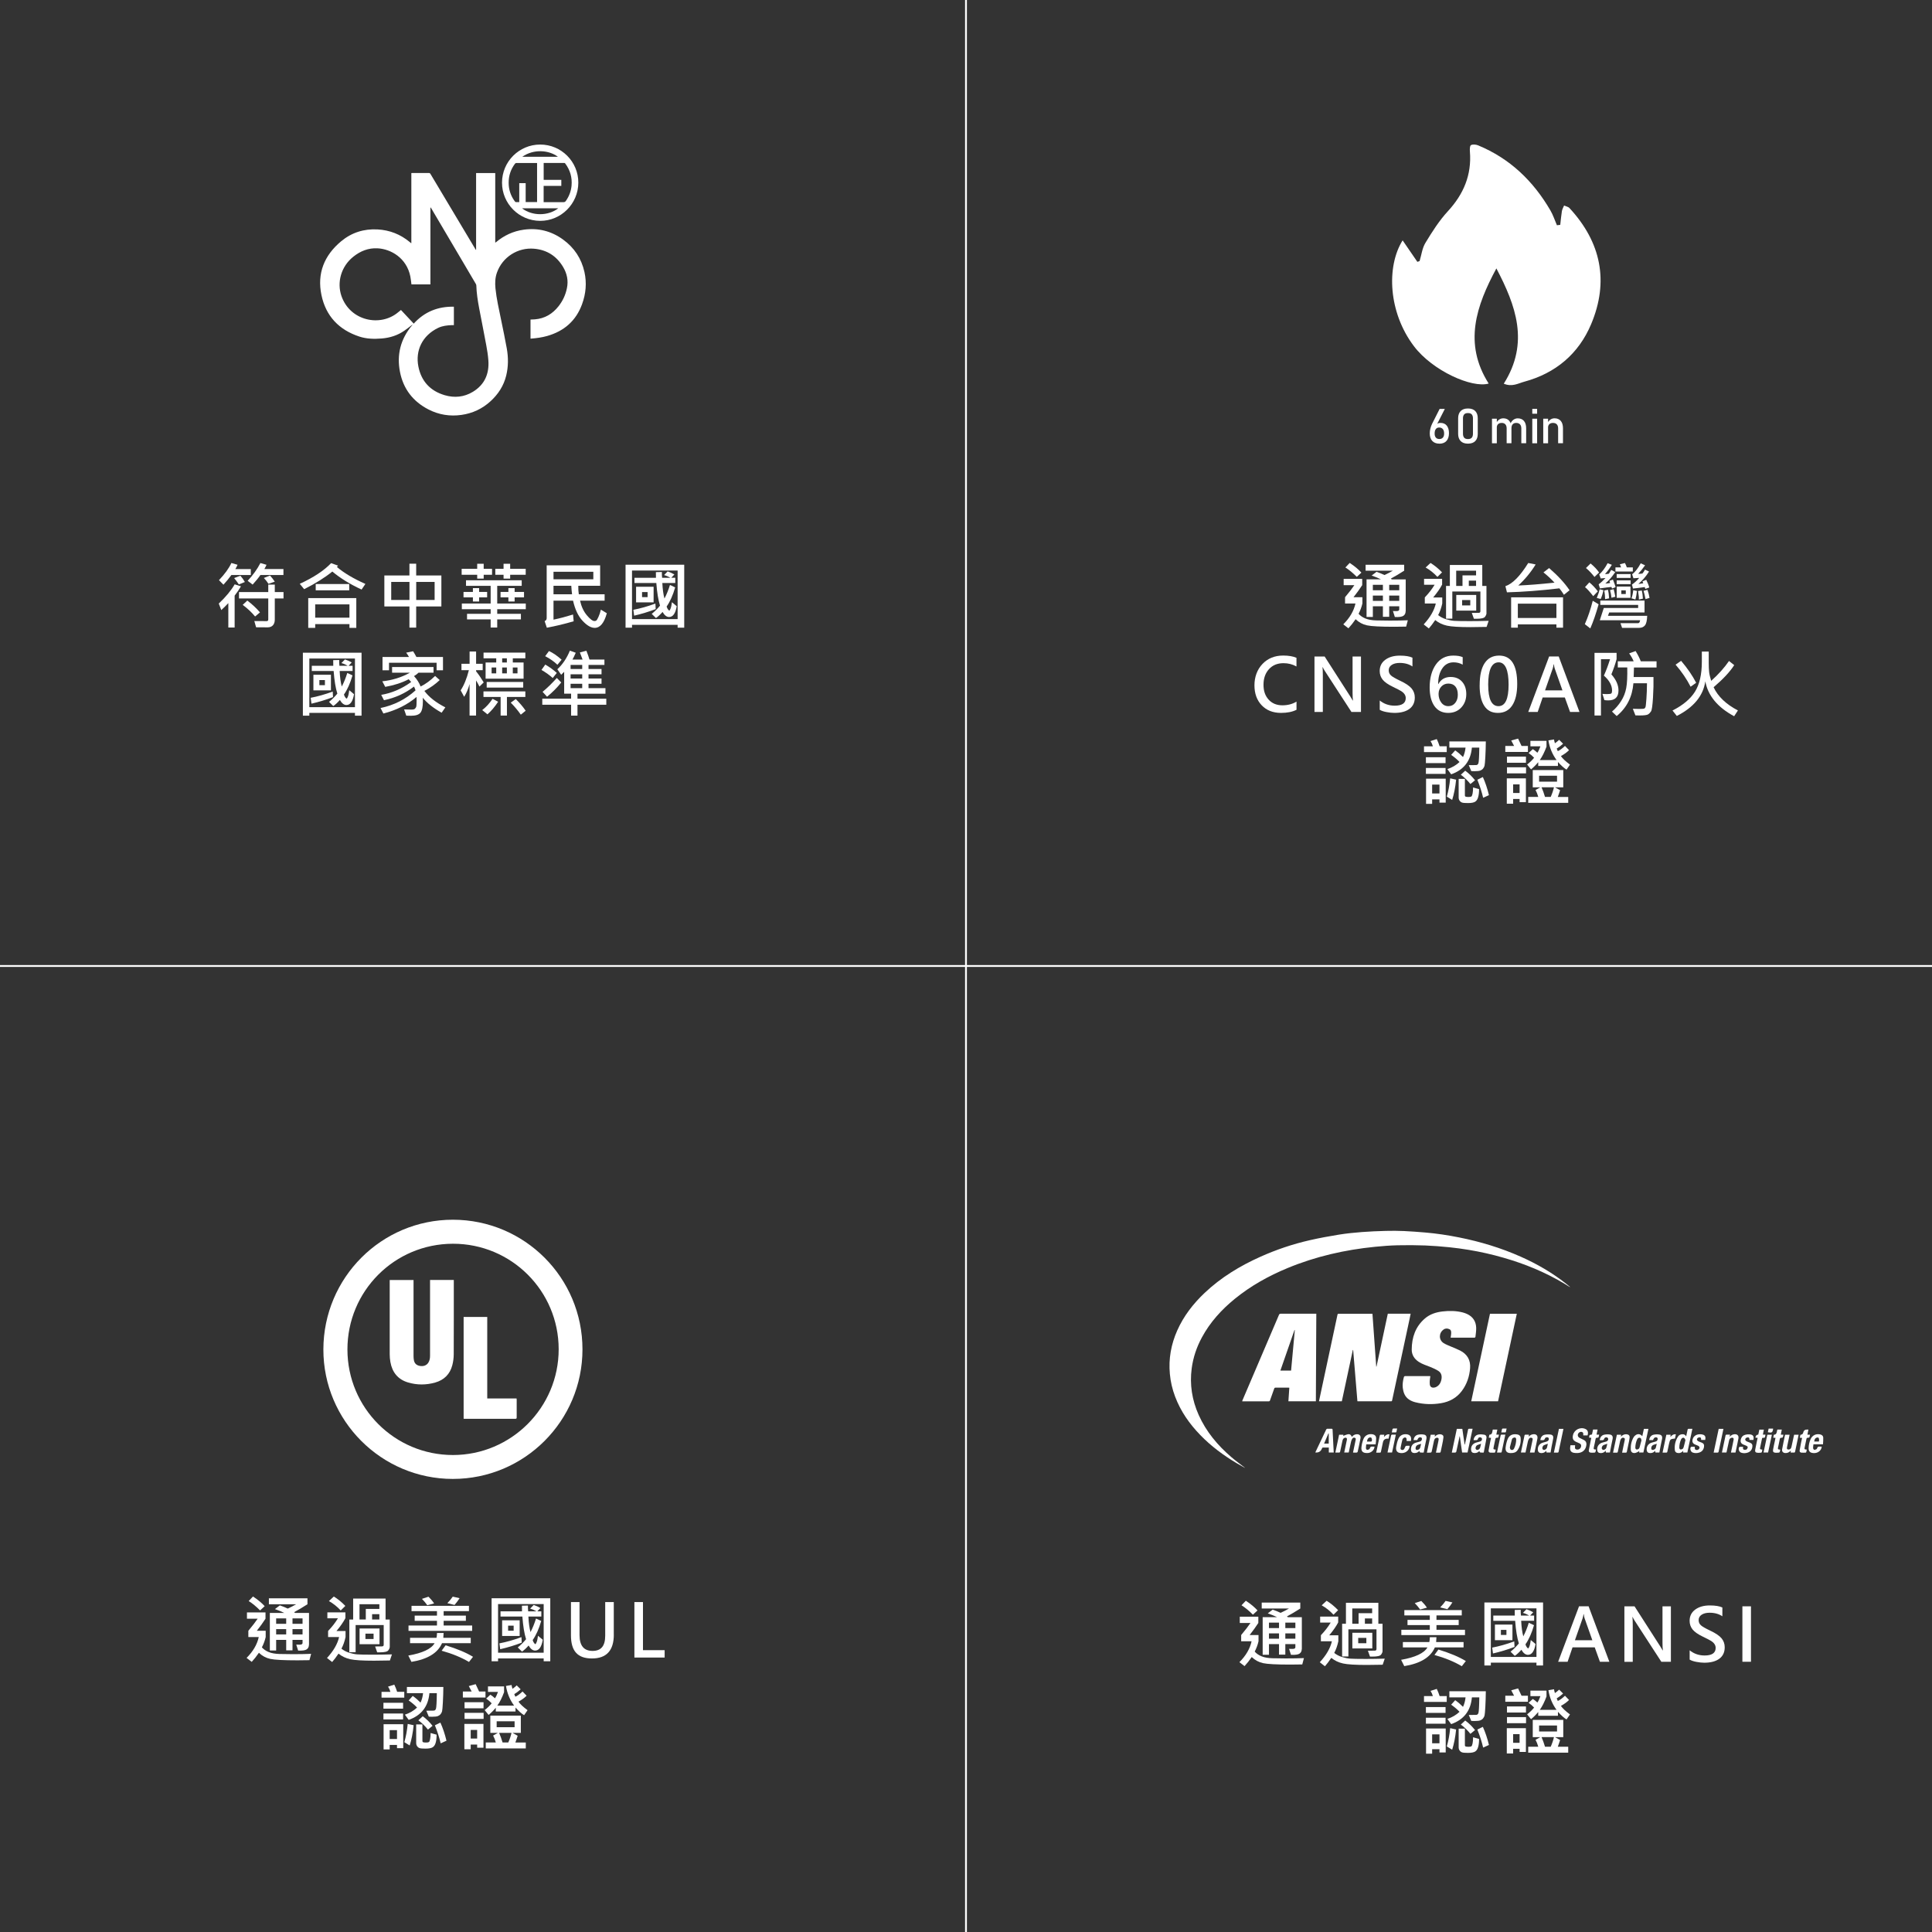 <?xml version="1.0" encoding="UTF-8"?>
<svg id="_圖層_2" data-name="圖層 2" xmlns="http://www.w3.org/2000/svg" viewBox="0 0 526.89 526.89">
  <rect x="0" y="0" width="526.89" height="526.89" fill="#333333" stroke="none"/>
  <defs>
    <style>
      .cls-1 {
        fill: #fff;
      }

      .cls-2 {
        fill: none;
        stroke: #fff;
        stroke-miterlimit: 10;
        stroke-width: .5px;
      }
    </style>
  </defs>
  <g id="_圖層_3" data-name="圖層 3">
    <g>
      <g>
        <path class="cls-1" d="M112.47,88.54c-.73,.55-1.44,1.12-2.19,1.64-1.85,1.29-3.92,1.94-6.16,2.13-2.07,.17-4.13,.13-6.11-.52-5.56-1.82-9.14-5.58-10.34-11.3-1.25-5.92,.76-10.86,5.37-14.69,2.86-2.38,6.22-3.44,9.94-3.23,3.31,.18,6.25,1.34,8.8,3.47,.11,.09,.22,.18,.33,.27,.01,0,.04,0,.07,0v-19.11c.11,0,.21-.02,.31-.02,1.49,0,2.98,0,4.47,0,.21,0,.32,.07,.43,.25,4.03,6.76,8.07,13.51,12.11,20.27,.09,.15,.18,.3,.27,.45,.02,0,.05-.02,.07-.03v-20.92h5.22v18.97c.1-.06,.16-.08,.21-.12,2.2-1.85,4.72-3.02,7.57-3.41,3.92-.54,7.51,.36,10.72,2.69,3.05,2.22,5.01,5.18,5.83,8.86,.66,2.98,.39,5.91-.65,8.76-1.65,4.55-4.92,7.37-9.53,8.68-1.44,.41-2.91,.6-4.4,.72-.04,0-.08,0-.13-.01v-5.19c.4-.02,.81-.02,1.21-.06,2.69-.22,4.8-1.49,6.44-3.58,1.15-1.46,1.91-3.1,2.28-4.92,.43-2.05,.03-3.98-1.03-5.76-1.78-3-4.43-4.7-7.92-5-4.46-.39-8.63,2.29-10.12,6.47-.51,1.41-.57,2.87-.42,4.35,.29,2.85,.94,5.63,1.51,8.43,.54,2.65,1.11,5.29,1.58,7.95,.44,2.47,.44,4.94-.16,7.4-.68,2.78-2.18,5.08-4.28,7-2.25,2.06-4.9,3.29-7.91,3.72-3.15,.45-6.17-.03-9-1.48-4.22-2.17-6.87-5.6-7.78-10.25-.92-4.68,.16-8.92,3.23-12.62,.06-.08,.13-.15,.19-.23-.01,0-.02-.02-.03-.03Zm11.31,.13c-.22,0-.39,0-.56,0-1.28,.05-2.56,.19-3.73,.75-4.35,2.1-6.25,6.19-5.39,10.54,.79,4.01,3.24,6.65,7.16,7.81,2.67,.79,5.31,.54,7.71-.92,3.23-1.96,4.5-4.96,4.21-8.65-.1-1.36-.32-2.72-.57-4.06-.62-3.36-1.29-6.7-1.93-10.05-.39-2.07-.72-4.15-.78-6.27,0-.14-.08-.29-.15-.42-1.21-2.06-2.43-4.12-3.64-6.18-2.83-4.79-5.65-9.58-8.48-14.37-.06-.09-.12-.18-.18-.27-.02,.01-.05,.02-.07,.03v20.95h-5.17c-.1-.75-.17-1.48-.31-2.19-1.02-5.02-5.28-7.46-8.94-7.65-2.5-.13-4.69,.75-6.62,2.3-3.38,2.71-4.48,7.04-3.23,10.69,2.38,6.88,10.66,8.5,15.46,4.46,.25-.21,.51-.42,.78-.63,1.17,1.25,2.31,2.48,3.48,3.72,2.95-3.26,6.63-4.7,10.95-4.62v5.04Z"/>
        <path class="cls-1" d="M136.91,49.81c.01-5.75,4.67-10.39,10.42-10.39,5.75,0,10.41,4.68,10.39,10.41-.02,5.74-4.7,10.42-10.42,10.4-5.75-.02-10.4-4.69-10.39-10.43Zm9.56,5.31v-10.65c-.06-.01-.09-.02-.12-.02-1.86,0-3.71,0-5.57,0-.12,0-.28,.11-.35,.22-1.15,1.53-1.72,3.27-1.71,5.18,0,1.85,.56,3.53,1.65,5.02,.07,.1,.18,.23,.28,.24,.31,.03,.62,.01,.96,.01v-5.17h1.75v5.16h3.11Zm1.78,.01h.35c1.69,0,3.39-.01,5.08,0,.32,0,.49-.11,.66-.36,.86-1.24,1.39-2.61,1.53-4.11,.21-2.26-.38-4.29-1.74-6.1-.05-.07-.16-.12-.24-.12-1.75,0-3.51,0-5.26,0-.12,0-.24,0-.36,0v4.61h4.81v1.64h-4.82v4.43Zm-5.89,1.67c2.79,2.17,7.17,2.13,9.89,0h-9.89Zm.07-14.04h9.73c-2.46-1.86-6.63-2.19-9.73,0Z"/>
      </g>
      <g>
        <path class="cls-1" d="M123.53,332.64c-19.5-.01-35.3,15.8-35.34,35.36-.03,19.46,15.82,35.33,35.31,35.33,19.52,0,35.35-15.82,35.35-35.33,0-19.55-15.79-35.34-35.33-35.36Zm0,64.17c-15.9,0-28.77-12.86-28.78-28.78-.01-15.94,12.82-28.81,28.76-28.84,15.93-.03,28.84,12.84,28.85,28.76,.01,15.9-12.92,28.85-28.83,28.86Z"/>
        <path class="cls-1" d="M123.78,349.07h-6.5v.55c0,4.12,0,8.24,0,12.36,0,2.59,0,5.18,0,7.77,0,.67-.1,1.3-.47,1.88-.48,.75-1.35,1.07-2.36,.87-.89-.18-1.42-.68-1.58-1.59-.07-.38-.09-.77-.09-1.15,0-6.71,0-13.42,0-20.13v-.55h-6.5v.43c0,6.59,0,13.18,0,19.77,0,.71,.06,1.43,.18,2.13,.49,2.8,2.02,4.77,4.79,5.6,2.46,.74,4.97,.73,7.44,.03,2.42-.69,4.02-2.27,4.66-4.71,.25-.95,.38-1.96,.39-2.95,.03-6.64,.02-13.27,.02-19.91,0-.12,0-.24,0-.41Z"/>
        <path class="cls-1" d="M140.87,381.38h-7.99v-22.22h-6.44v27.75c.13,.01,.23,.03,.33,.03,4.58,0,9.16,0,13.75,0,.32,0,.4-.12,.39-.42-.01-1.61,0-3.21,0-4.82,0-.1-.02-.2-.04-.34Z"/>
      </g>
      <g>
        <path class="cls-1" d="M339.47,400.3c-.74-.42-1.49-.83-2.23-1.27-3.61-2.15-6.96-4.64-9.89-7.66-2.96-3.05-5.36-6.47-6.87-10.47-.76-2.01-1.25-4.08-1.44-6.22-.38-4.12,.34-8.06,2.01-11.83,1.76-3.96,4.36-7.3,7.48-10.26,4.44-4.2,9.59-7.33,15.14-9.82,4.38-1.97,8.92-3.5,13.6-4.56,2.62-.6,5.28-1.08,7.93-1.51,2.06-.33,4.15-.54,6.23-.7,2.16-.17,4.32-.25,6.49-.31,1.68-.04,3.36-.04,5.03,.04,1.89,.08,3.78,.24,5.67,.39,3.12,.26,6.21,.73,9.27,1.34,5.82,1.16,11.48,2.87,16.91,5.29,4.4,1.96,8.54,4.36,12.33,7.36,.33,.26,.65,.53,.97,.8,.03,.02,.05,.05,.05,.11-.51-.31-1.01-.63-1.52-.94-5.2-3.12-10.76-5.4-16.58-7.07-3.11-.9-6.25-1.61-9.44-2.14-1.76-.29-3.54-.54-5.32-.72-2.2-.22-4.4-.4-6.61-.49-2.5-.09-5.01-.11-7.51-.05-2.06,.05-4.11,.2-6.16,.41-8.22,.82-16.21,2.63-23.86,5.8-5.17,2.14-10.02,4.83-14.38,8.38-3.64,2.96-6.75,6.38-8.99,10.53-1.43,2.64-2.38,5.44-2.78,8.43-.59,4.43,.09,8.66,1.9,12.72,2.04,4.55,5.15,8.28,8.91,11.5,1.12,.96,2.32,1.83,3.49,2.74,.06,.05,.13,.09,.19,.14-.01,.02-.02,.04-.04,.06Z"/>
        <g>
          <path class="cls-1" d="M374.29,358.28c.34,4.82,.69,9.61,1.03,14.4,.03,0,.05,0,.08,0,1.03-4.8,2.06-9.6,3.08-14.41h6.23c-.1,.5-.2,.99-.3,1.47-1.58,7.37-3.16,14.74-4.74,22.1-.04,.19-.06,.32-.31,.32-3.01,0-6.01,0-9.02,0-.03,0-.07-.01-.15-.02-.39-4.65-.77-9.31-1.16-13.98-.03,0-.06,0-.09,0-1,4.66-2,9.33-3,14h-6.23c.17-.82,.34-1.61,.51-2.41,1.51-7.06,3.03-14.12,4.53-21.18,.04-.21,.1-.29,.33-.29,3,0,5.99,0,8.99,0,.06,0,.11,0,.22,.01Z"/>
          <path class="cls-1" d="M358.85,382.15h-7.48c.08-1.23,.16-2.44,.25-3.69-.11-.01-.21-.03-.3-.03-1.14,0-2.28,0-3.43,0-.25,0-.34,.1-.41,.31-.37,1.05-.75,2.1-1.12,3.15-.06,.18-.14,.28-.36,.28-2.35,0-4.71,0-7.06,0-.05,0-.09,0-.19-.02,.05-.13,.09-.24,.13-.35,3.31-7.73,6.61-15.46,9.91-23.2,.11-.25,.23-.33,.51-.33,3.1,.01,6.2,0,9.3,0h.38c-.04,7.98-.08,15.91-.12,23.88Zm-9.67-8.36h2.92c.34-3.69,.68-7.37,1.02-11.05-.03,0-.06-.01-.09-.02-1.28,3.68-2.56,7.36-3.85,11.07Z"/>
          <path class="cls-1" d="M390.08,375.33c-.06,.42-.13,.82-.16,1.23-.02,.35-.03,.7,.02,1.04,.09,.6,.49,.88,1.09,.83,.13-.01,.26-.03,.38-.07,.99-.36,1.47-1.13,1.68-2.11,.2-.95,.02-1.83-.83-2.38-.68-.44-1.43-.76-2.18-1.07-1.08-.44-2.2-.76-3.18-1.41-1.2-.8-1.91-1.91-1.9-3.35,.02-3.31,1.02-6.26,3.61-8.48,1.36-1.17,3.01-1.69,4.76-1.9,1.85-.22,3.7-.2,5.52,.26,.41,.11,.83,.25,1.21,.43,1.59,.74,2.42,2.02,2.48,3.74,.03,.83-.12,1.67-.2,2.5,0,.08-.15,.21-.23,.22-2.17,.01-4.33,0-6.54,0,.04-.24,.07-.45,.1-.67,.02-.16,.04-.32,.05-.49,.02-.45,.01-.92-.47-1.15-.53-.25-1.08-.28-1.59,.08-1.35,.94-1.37,2.85,.02,3.72,.64,.4,1.38,.66,2.08,.97,.8,.35,1.62,.65,2.4,1.05,1.96,1,2.89,2.62,2.72,4.81-.18,2.26-.87,4.35-2.24,6.19-1.41,1.9-3.36,2.96-5.66,3.35-2.36,.4-4.71,.34-7.04-.25-1.28-.33-2.4-.97-2.97-2.22-.24-.53-.38-1.13-.45-1.71-.11-1,.05-2,.31-2.97,.03-.1,.17-.23,.26-.23,2.27-.01,4.54,0,6.82,0,.03,0,.07,.02,.13,.03Z"/>
          <path class="cls-1" d="M408.55,382.15h-7.32c1.7-7.96,3.4-15.91,5.11-23.86h7.32c-1.7,7.96-3.4,15.91-5.11,23.86Z"/>
          <path class="cls-1" d="M397.3,389.67h1.5c.21,1.43,.41,2.86,.62,4.28h.08c.1-.46,.21-.94,.31-1.41,.19-.87,.38-1.75,.55-2.63,.04-.2,.12-.27,.32-.26,.29,.01,.58,0,.92,0-.46,2.18-.92,4.32-1.37,6.47h-1.49c-.21-1.47-.41-2.94-.62-4.41-.02,0-.04,0-.06,0-.14,.65-.28,1.3-.42,1.96-.16,.75-.31,1.5-.49,2.25-.02,.09-.16,.21-.26,.22-.3,.03-.6,.01-.96,.01,.46-2.18,.92-4.32,1.37-6.47Z"/>
          <path class="cls-1" d="M367.82,396.13h-1.23c.2-.95,.4-1.88,.59-2.81,.05-.24,.11-.48,.15-.72,.06-.4-.18-.6-.56-.5-.43,.12-.58,.47-.67,.86-.21,.95-.42,1.91-.61,2.87-.05,.25-.14,.33-.39,.31-.29-.02-.58,0-.93,0,.35-1.65,.69-3.26,1.03-4.87h1.16c-.01,.14-.03,.28-.03,.32,.4-.14,.82-.36,1.27-.44,.54-.1,.84,.15,1.08,.72,.32-.41,.7-.67,1.22-.72,.81-.09,1.27,.36,1.12,1.16-.23,1.21-.49,2.42-.76,3.62-.02,.09-.15,.2-.24,.21-.32,.03-.65,0-1.03,0,.12-.58,.23-1.13,.35-1.68,.12-.57,.25-1.14,.36-1.71,.04-.22,.12-.48-.15-.62-.26-.13-.54-.06-.7,.15-.17,.23-.31,.52-.37,.8-.22,.9-.39,1.82-.59,2.73-.02,.1-.05,.2-.08,.31Z"/>
          <path class="cls-1" d="M428.28,394.14h1.28c-.01,.22-.04,.44-.04,.65,0,.29,.17,.45,.44,.51,.66,.14,1.24-.33,1.25-1.01,0-.31-.16-.51-.41-.64-.28-.14-.57-.25-.86-.38-.91-.39-1.18-.93-.96-1.89,.34-1.5,2.04-2.32,3.44-1.65,.59,.28,.79,.87,.54,1.73-.18,0-.37,0-.56,0s-.39,0-.62,0c0-.08,0-.15,0-.21,.01-.27,.03-.56-.27-.69-.32-.14-.62-.07-.88,.14-.51,.42-.43,1.14,.15,1.43,.39,.2,.8,.38,1.19,.59,.52,.27,.73,.7,.67,1.3-.14,1.33-.99,2.16-2.37,2.25-.34,.02-.7,0-1.04-.06-.71-.12-1.05-.55-1.03-1.27,0-.25,.06-.51,.09-.79Z"/>
          <path class="cls-1" d="M363.73,396.13h-1.34v-1.35c-.58,0-1.12,0-1.66,0-.05,0-.11,.07-.15,.12-.04,.07-.07,.15-.1,.22q-.48,1.13-1.77,.99c.05-.11,.09-.22,.14-.32,.93-1.95,1.87-3.9,2.79-5.86,.1-.22,.23-.31,.47-.29,.32,.02,.65,.02,.98,0,.25-.01,.32,.08,.33,.32,.07,1.49,.15,2.98,.22,4.46,.03,.56,.06,1.11,.09,1.7Zm-1.37-5.2s-.05-.02-.07-.03c-.39,.92-.79,1.84-1.19,2.79h1.27v-2.76Z"/>
          <path class="cls-1" d="M459.85,391.72c.14-.66,.28-1.22,.38-1.79,.04-.22,.14-.28,.35-.27,.3,.02,.6,0,.96,0-.46,2.18-.92,4.32-1.37,6.47h-1.17c.02-.14,.03-.27,.06-.48-.39,.42-.8,.66-1.33,.63-.56-.03-.92-.29-.98-.85-.13-1.31,.16-2.54,.87-3.66,.27-.42,.7-.61,1.19-.63,.43-.03,.77,.13,1.04,.58Zm-.2,1.01c-.12-.2-.19-.47-.37-.58-.25-.16-.51-.01-.7,.21-.03,.03-.06,.07-.08,.11-.36,.74-.52,1.54-.53,2.36,0,.15,.13,.41,.25,.44,.18,.05,.44,0,.61-.1,.15-.09,.27-.3,.32-.48,.18-.62,.33-1.25,.5-1.96Z"/>
          <path class="cls-1" d="M449.55,389.68c-.46,2.17-.91,4.3-1.37,6.45h-1.16c.01-.13,.03-.27,.05-.45-.1,.09-.16,.17-.24,.2-.32,.14-.64,.35-.98,.38-.67,.07-1.08-.29-1.11-.96-.06-1.2,.19-2.34,.8-3.38,.14-.23,.36-.44,.59-.58,.61-.38,1.24-.26,1.75,.34,.15-.69,.29-1.33,.44-2h1.24Zm-1.9,3.13c-.07-.3-.04-.6-.4-.7-.28-.09-.61,.07-.76,.41-.34,.73-.5,1.5-.51,2.3,0,.16,.12,.4,.24,.45,.17,.06,.42,.02,.58-.07,.15-.08,.28-.27,.33-.43,.19-.64,.35-1.3,.52-1.95Z"/>
          <path class="cls-1" d="M486.81,391.27h1.25c-.2,.94-.4,1.87-.59,2.8-.05,.24-.11,.48-.14,.72-.06,.38,.11,.55,.49,.52,.38-.02,.64-.25,.74-.71,.22-.96,.42-1.93,.63-2.9,.03-.14,.06-.27,.1-.42h1.23c-.1,.46-.19,.91-.28,1.35-.23,1.08-.47,2.16-.68,3.24-.04,.23-.14,.28-.35,.27-.28-.01-.56,0-.87,0,.02-.17,.04-.33,.06-.55-.43,.47-.91,.71-1.5,.68-.63-.03-1-.42-.88-1.04,.24-1.32,.53-2.64,.8-3.97Z"/>
          <path class="cls-1" d="M416.02,396.13h-1.24c.2-.94,.39-1.86,.58-2.77,.13-.61,.27-1.23,.39-1.84,.04-.2,.12-.27,.32-.26,.29,.01,.58,0,.9,0-.02,.17-.04,.31-.06,.51,.08-.06,.14-.1,.19-.15,.32-.31,.7-.45,1.13-.48,.76-.05,1.18,.4,1.05,1.15-.14,.8-.33,1.59-.49,2.39-.1,.49-.21,.97-.31,1.46h-1.24c.24-1.13,.47-2.25,.7-3.36,.05-.23,.12-.48-.14-.62-.28-.15-.59-.09-.76,.14-.18,.23-.3,.52-.36,.81-.23,1-.43,2-.65,3.03Z"/>
          <path class="cls-1" d="M471.8,391.26c-.03,.2-.05,.34-.08,.57,.39-.44,.81-.66,1.32-.69,.76-.05,1.19,.38,1.06,1.13-.16,.9-.37,1.8-.55,2.7-.08,.38-.17,.77-.25,1.16h-1.24c.18-.83,.35-1.64,.52-2.46,.07-.34,.15-.68,.21-1.03,.07-.43-.17-.64-.59-.54-.37,.09-.56,.36-.64,.71-.21,.96-.42,1.93-.63,2.9-.03,.13-.06,.27-.1,.41h-1.23c.12-.56,.24-1.1,.35-1.64,.21-.99,.43-1.98,.63-2.97,.04-.2,.12-.27,.32-.26,.29,.01,.58,0,.91,0Z"/>
          <path class="cls-1" d="M389.14,396.15c.35-1.66,.69-3.26,1.04-4.87h1.16c-.02,.16-.04,.32-.07,.53,.49-.51,1.02-.75,1.67-.64,.48,.08,.76,.35,.71,.83-.07,.69-.22,1.37-.36,2.06-.12,.62-.27,1.23-.39,1.84-.04,.21-.13,.26-.32,.26-.31-.01-.62,0-.97,0,.19-.9,.37-1.75,.55-2.6,.07-.33,.15-.66,.18-.99,.04-.35-.13-.49-.48-.47-.41,.03-.67,.3-.79,.85-.19,.87-.38,1.75-.56,2.63-.12,.58-.12,.58-.72,.58h-.65Z"/>
          <path class="cls-1" d="M439.91,396.15c.35-1.65,.69-3.26,1.04-4.87h1.16c-.02,.16-.03,.31-.06,.53,.45-.49,.96-.72,1.57-.66,.57,.06,.86,.36,.8,.93-.06,.62-.21,1.23-.34,1.85-.13,.66-.29,1.32-.41,1.98-.04,.19-.11,.25-.3,.25-.31-.01-.63,0-.99,0,.12-.57,.22-1.09,.33-1.62,.12-.58,.26-1.16,.37-1.74,.04-.23,.13-.51-.17-.65-.28-.13-.57-.06-.76,.17-.15,.18-.26,.42-.31,.65-.22,.96-.43,1.93-.62,2.9-.05,.23-.13,.31-.36,.3-.3-.02-.6,0-.95,0Z"/>
          <path class="cls-1" d="M436.27,392.76c.07-.75,.51-1.34,1.21-1.49,.5-.11,1.04-.12,1.55-.05,.63,.08,.88,.52,.76,1.18-.13,.7-.29,1.39-.43,2.08-.11,.53-.2,1.07-.31,1.64h-1.09c-.02-.14-.04-.27-.07-.48-.38,.48-.85,.66-1.41,.64-.54-.02-.84-.3-.89-.83-.09-.96,.42-1.72,1.36-2.02,.32-.1,.65-.17,.98-.26,.08-.02,.16-.04,.23-.08,.3-.13,.49-.44,.41-.76-.03-.13-.18-.27-.3-.32-.32-.11-.68,.04-.78,.36-.11,.39-.34,.43-.67,.39-.18-.02-.36,0-.55,0Zm2.06,.98c-.26,.09-.42,.14-.58,.2-.17,.06-.36,.11-.51,.2-.3,.18-.5,.67-.39,.97,.05,.13,.19,.27,.32,.3,.31,.07,.77-.21,.89-.55,.12-.35,.18-.71,.28-1.13Z"/>
          <path class="cls-1" d="M422.87,396.13h-1.1c-.03-.14-.06-.28-.09-.46-.38,.46-.85,.63-1.4,.61-.54-.02-.86-.34-.89-.88-.05-.98,.44-1.68,1.38-1.97,.34-.11,.7-.17,1.04-.29,.17-.06,.34-.16,.45-.3,.21-.27,.17-.65-.04-.79-.24-.16-.77-.08-.86,.21-.24,.76-.81,.42-1.27,.5,.02-.69,.46-1.33,1.15-1.48,.52-.11,1.09-.12,1.62-.05,.58,.07,.82,.45,.73,1.03-.13,.8-.32,1.6-.47,2.39-.09,.48-.16,.96-.25,1.48Zm-.74-2.4c-.4,.15-.75,.24-1.07,.4-.33,.17-.53,.7-.4,1.03,.04,.11,.2,.23,.32,.26,.34,.06,.76-.24,.9-.6,0-.02,.02-.04,.02-.07,.07-.33,.14-.65,.23-1.03Z"/>
          <path class="cls-1" d="M452.55,396.13h-1.09c-.02-.14-.04-.28-.07-.45-.08,.07-.15,.12-.21,.18-.4,.39-.9,.47-1.43,.39-.37-.06-.59-.32-.65-.69-.15-.92,.32-1.76,1.2-2.08,.33-.12,.67-.18,1.01-.28,.17-.05,.34-.1,.48-.19,.28-.18,.38-.69,.19-.9-.18-.2-.67-.18-.88,.08-.13,.16-.2,.36-.31,.55h-1.02c.04-.7,.49-1.32,1.19-1.47,.51-.11,1.07-.12,1.58-.04,.63,.09,.86,.52,.73,1.2-.13,.7-.29,1.39-.43,2.08-.1,.52-.19,1.05-.3,1.62Zm-.73-2.38c-.31,.1-.55,.17-.79,.25-.44,.15-.68,.45-.71,.92-.03,.4,.19,.58,.59,.47,.32-.09,.57-.27,.67-.59,.1-.33,.16-.67,.25-1.05Z"/>
          <path class="cls-1" d="M386.53,392.74h-1.02c.05-.71,.49-1.32,1.19-1.47,.51-.11,1.07-.12,1.58-.04,.64,.09,.86,.52,.72,1.23-.13,.7-.3,1.39-.44,2.08-.1,.51-.19,1.02-.29,1.6-.28,0-.62,.03-.96-.02-.09-.01-.16-.25-.26-.42-.3,.4-.76,.58-1.3,.57-.61-.01-.93-.32-.95-.92-.03-.98,.44-1.65,1.38-1.93,.31-.09,.63-.16,.94-.25,.13-.04,.27-.08,.38-.16,.28-.18,.38-.69,.19-.9-.18-.2-.67-.18-.88,.08-.13,.16-.21,.36-.31,.55Zm1.03,1.01c-.31,.1-.54,.16-.77,.24-.46,.15-.71,.47-.74,.94-.03,.38,.19,.57,.56,.48,.32-.08,.58-.25,.69-.58,.11-.34,.17-.69,.26-1.08Z"/>
          <path class="cls-1" d="M401.86,392.76c.11-.85,.61-1.44,1.42-1.55,.48-.07,1-.03,1.48,.05,.46,.08,.69,.4,.63,.86-.09,.7-.25,1.39-.38,2.09-.12,.63-.24,1.25-.37,1.93-.26,0-.6,.03-.93-.02-.11-.02-.19-.24-.29-.4-.31,.4-.78,.57-1.34,.55-.55-.02-.86-.32-.89-.87-.06-1,.43-1.7,1.39-1.99,.31-.09,.63-.17,.94-.25,.08-.02,.16-.05,.23-.08,.33-.13,.45-.42,.41-.73-.02-.13-.2-.31-.34-.35-.32-.09-.65,.04-.74,.36-.11,.39-.35,.42-.67,.39-.18-.02-.36,0-.55,0Zm2.06,.97c-.4,.15-.75,.24-1.06,.39-.33,.17-.54,.69-.42,1.02,.05,.12,.21,.26,.33,.28,.34,.06,.76-.23,.88-.6,.11-.34,.17-.69,.26-1.09Z"/>
          <path class="cls-1" d="M411.96,396.28c-.96,0-1.48-.49-1.35-1.55,.09-.76,.27-1.54,.55-2.25,.5-1.25,1.63-1.5,2.75-1.26,.45,.1,.75,.41,.79,.87,.12,1.24-.13,2.41-.86,3.44-.42,.59-1.06,.76-1.87,.75Zm-.2-1.56c.07,.3,.06,.61,.42,.7,.35,.09,.6-.09,.74-.39,.39-.79,.57-1.65,.57-2.53,0-.16-.14-.44-.27-.46-.19-.04-.45,.04-.64,.14-.12,.07-.22,.25-.26,.4-.2,.71-.38,1.43-.56,2.15Z"/>
          <path class="cls-1" d="M375.17,393.9h-2.57c-.03,.36-.1,.7-.09,1.04,0,.16,.16,.41,.29,.45,.16,.05,.39-.06,.57-.14,.09-.04,.18-.17,.21-.27,.11-.45,.43-.51,.82-.46,.15,.02,.3,0,.45,0-.04,.92-.86,1.68-1.86,1.75-.06,0-.12,0-.17,0-1.14,.01-1.65-.46-1.53-1.59,.08-.75,.26-1.52,.54-2.22,.42-1.08,1.52-1.55,2.64-1.27,.5,.12,.82,.46,.83,1.03,.01,.55-.08,1.1-.13,1.67Zm-2.37-.75c.32,0,.61-.02,.9,0,.34,.03,.47-.1,.45-.42,0-.07,.02-.15,0-.21-.07-.17-.11-.44-.24-.48-.18-.06-.45-.02-.61,.08-.34,.22-.44,.6-.5,1.02Z"/>
          <path class="cls-1" d="M497.15,393.89h-2.59c-.04,.35-.12,.68-.1,1.01,0,.17,.16,.44,.3,.48,.17,.05,.41-.07,.6-.15,.09-.04,.18-.17,.2-.27,.1-.42,.39-.49,.76-.44,.16,.02,.32,0,.49,0-.02,.89-.85,1.67-1.83,1.75-.16,.01-.33,.01-.49,0-.86-.06-1.27-.5-1.25-1.35,.02-.84,.19-1.67,.54-2.44,.47-1.06,1.52-1.56,2.65-1.28,.45,.11,.78,.39,.8,.85,.03,.61-.04,1.21-.07,1.84Zm-1.11-.76c.02-.2,.08-.39,.06-.57-.03-.19-.11-.48-.23-.51-.2-.05-.49,0-.66,.12-.31,.21-.4,.57-.44,.96h1.28Z"/>
          <path class="cls-1" d="M475.37,394.56c0,.09,0,.14-.01,.18-.04,.24-.04,.53,.21,.6,.23,.07,.55,.06,.75-.05,.17-.1,.28-.38,.32-.6,.02-.11-.16-.3-.3-.37-.29-.15-.6-.25-.9-.37-.65-.28-.86-.72-.69-1.41,.16-.64,.56-1.08,1.19-1.25,.37-.1,.78-.15,1.17-.12,.99,.08,1.29,.52,1.07,1.53h-1.07s-.01-.09-.01-.13c0-.44-.11-.58-.46-.57-.39,0-.74,.3-.68,.63,.03,.16,.19,.35,.34,.43,.28,.15,.61,.23,.91,.36,.61,.26,.78,.58,.68,1.24-.12,.75-.55,1.25-1.26,1.49-.59,.2-1.19,.22-1.78,.02-.56-.19-.85-.96-.56-1.48,.03-.06,.12-.1,.19-.11,.29-.01,.58,0,.91,0Z"/>
          <path class="cls-1" d="M465.04,392.7h-1.09c0-.05-.02-.1-.02-.14,0-.45-.11-.58-.46-.57-.39,0-.74,.3-.68,.63,.03,.16,.19,.35,.34,.43,.29,.16,.63,.24,.94,.37,.57,.24,.74,.58,.64,1.19-.13,.81-.59,1.32-1.37,1.55-.57,.17-1.15,.18-1.72-.03-.53-.19-.81-1.01-.51-1.47,.03-.05,.13-.09,.2-.1,.29-.01,.58,0,.89,0,0,.07,0,.12,0,.16-.05,.47,.1,.69,.49,.72,.43,.03,.83-.3,.8-.69-.01-.15-.16-.34-.29-.42-.28-.16-.6-.25-.9-.38-.66-.28-.88-.73-.69-1.43,.27-.99,1.21-1.51,2.44-1.35,.68,.09,1.02,.38,1.05,.91,.01,.2-.04,.41-.06,.63Z"/>
          <path class="cls-1" d="M384.75,392.99h-1.14c0-.15,0-.28,0-.42,0-.49-.36-.7-.77-.44-.17,.1-.34,.29-.38,.47-.19,.74-.35,1.49-.49,2.24-.04,.23,0,.48,.29,.57,.29,.09,.54-.02,.7-.26,.12-.19,.18-.43,.29-.63,.05-.09,.15-.21,.24-.22,.31-.03,.62-.01,.94-.01,0,1.04-.86,1.89-1.95,1.98-.01,0-.02,0-.03,0-1.32,.09-1.9-.5-1.67-1.8,.12-.72,.31-1.46,.61-2.13,.4-.91,1.28-1.31,2.25-1.19,.87,.11,1.29,.65,1.18,1.52-.01,.1-.03,.2-.05,.32Z"/>
          <path class="cls-1" d="M435.39,391.25h.72c-.05,.25-.07,.48-.15,.69-.03,.08-.2,.16-.28,.15-.4-.06-.51,.13-.57,.49-.11,.68-.28,1.34-.42,2.01-.14,.63-.09,.69,.56,.73-.04,.22-.07,.45-.14,.66-.02,.07-.14,.17-.21,.17-.35,.02-.7,.05-1.04,.02-.46-.05-.64-.28-.55-.75,.14-.81,.32-1.62,.48-2.43,.06-.28,.12-.56,.18-.88-.21-.01-.4-.02-.58-.03,.02-.73,.04-.76,.77-.87,.1-.44,.2-.89,.3-1.35h1.23c-.09,.45-.18,.89-.28,1.38Z"/>
          <path class="cls-1" d="M493.19,389.86c-.1,.49-.19,.92-.28,1.4h.71c-.05,.26-.07,.5-.16,.7-.04,.09-.24,.15-.36,.14-.28-.02-.41,.07-.46,.36-.13,.72-.3,1.43-.45,2.15-.13,.64-.12,.66,.56,.73-.05,.22-.08,.45-.15,.67-.02,.07-.12,.15-.18,.15-.38,.01-.77,.03-1.15,0-.34-.03-.53-.26-.48-.6,.11-.69,.25-1.37,.38-2.05,.09-.44,.19-.88,.29-1.37-.21-.02-.39-.03-.62-.05,.06-.28,.11-.53,.16-.77,.04-.02,.06-.04,.08-.04q.58-.04,.7-.62,.16-.79,.97-.79c.13,0,.25,0,.44,0Z"/>
          <path class="cls-1" d="M479.33,392.12c-.23-.01-.41-.03-.6-.04q.07-.78,.78-.85c.1-.44,.2-.89,.3-1.35h1.23c-.09,.45-.18,.89-.27,1.37h.7c-.03,.16-.05,.28-.06,.41-.03,.35-.17,.53-.55,.45-.22-.05-.3,.08-.34,.28-.15,.73-.3,1.46-.46,2.18-.14,.66-.12,.69,.56,.77-.05,.23-.07,.45-.14,.67-.02,.07-.14,.15-.23,.16-.31,.03-.63,.05-.94,.03-.53-.04-.73-.29-.64-.82,.12-.7,.28-1.39,.42-2.09,.08-.37,.16-.75,.25-1.16Z"/>
          <path class="cls-1" d="M408.35,389.88c-.09,.46-.18,.89-.28,1.37h.72c-.06,.27-.08,.5-.16,.71-.03,.07-.2,.15-.29,.14-.38-.06-.5,.12-.56,.47-.12,.67-.28,1.34-.42,2.01-.14,.68-.13,.69,.56,.76-.05,.22-.08,.45-.15,.67-.02,.07-.12,.15-.18,.15-.38,.01-.77,.03-1.15,0-.35-.03-.53-.26-.48-.6,.11-.7,.25-1.39,.39-2.09,.08-.43,.18-.86,.28-1.34-.21-.02-.39-.03-.62-.05,.06-.28,.11-.53,.16-.78,.04-.02,.06-.03,.08-.04q.57-.03,.69-.59c.05-.26,.11-.52,.17-.8h1.23Z"/>
          <path class="cls-1" d="M485.5,395.34c-.04,.22-.07,.43-.14,.64-.02,.07-.13,.16-.21,.17-.3,.03-.6,.05-.91,.04-.59-.03-.8-.29-.69-.87,.12-.7,.28-1.39,.43-2.08,.07-.36,.15-.72,.23-1.12-.22-.01-.4-.02-.62-.03,.06-.28,.11-.53,.16-.78,.04-.02,.06-.04,.08-.04q.57-.04,.7-.62c.05-.24,.11-.48,.16-.71,0-.02,.03-.04,.05-.07h1.19c-.09,.46-.18,.9-.27,1.39h.7c-.05,.25-.05,.48-.14,.67-.04,.09-.23,.18-.35,.17-.32-.03-.44,.09-.5,.41-.13,.74-.31,1.48-.46,2.22-.1,.51-.06,.56,.46,.59,.03,0,.06,.02,.13,.04Z"/>
          <path class="cls-1" d="M467.34,396.15c.46-2.18,.92-4.31,1.38-6.47h1.29c-.14,.66-.27,1.31-.41,1.97-.3,1.4-.61,2.79-.89,4.19-.05,.25-.15,.32-.39,.31-.31-.02-.62,0-.98,0Z"/>
          <path class="cls-1" d="M425.14,389.67h1.24c-.14,.66-.28,1.3-.41,1.94-.3,1.42-.61,2.84-.9,4.26-.04,.22-.13,.29-.34,.28-.3-.02-.6,0-.96,0,.46-2.18,.92-4.32,1.38-6.48Z"/>
          <path class="cls-1" d="M454.45,391.27h1.17c-.03,.18-.05,.35-.09,.61,.43-.46,.84-.81,1.51-.72-.08,.4-.16,.78-.24,1.15-1.27,.13-1.35,.19-1.63,1.45-.16,.7-.31,1.41-.45,2.12-.04,.22-.14,.28-.35,.27-.3-.01-.6,0-.96,0,.35-1.64,.69-3.24,1.03-4.87Z"/>
          <path class="cls-1" d="M377.52,391.26c-.03,.2-.06,.37-.1,.64,.43-.46,.84-.82,1.51-.73-.09,.41-.16,.78-.24,1.17-.13,0-.22,0-.31,0-.66,0-1.07,.32-1.22,.97-.19,.86-.38,1.73-.55,2.59-.04,.2-.11,.27-.32,.26-.31-.02-.62,0-.98,0,.13-.6,.25-1.17,.37-1.73,.21-.97,.42-1.93,.61-2.9,.04-.2,.12-.27,.32-.26,.29,.01,.58,0,.9,0Z"/>
          <path class="cls-1" d="M380.67,391.26c-.35,1.64-.69,3.24-1.03,4.86h-1.24c.12-.56,.24-1.11,.35-1.67,.21-.96,.42-1.93,.61-2.9,.05-.26,.16-.32,.39-.3,.29,.02,.58,0,.92,0Z"/>
          <path class="cls-1" d="M481.98,391.27h1.24c-.35,1.63-.69,3.23-1.03,4.86h-1.24c.35-1.63,.69-3.24,1.03-4.86Z"/>
          <path class="cls-1" d="M410.53,391.26c-.13,.61-.25,1.18-.37,1.74-.21,.96-.42,1.93-.61,2.89-.04,.18-.1,.26-.29,.25-.32-.01-.65,0-1,0,.21-.98,.4-1.93,.6-2.87,.13-.59,.26-1.18,.38-1.77,.03-.18,.09-.26,.29-.25,.31,.01,.63,0,1.01,0Z"/>
          <path class="cls-1" d="M379.57,390.64c.07-.34,.11-.61,.19-.88,.02-.08,.15-.17,.23-.18,.32-.02,.65,0,1.03,0-.07,.34-.13,.65-.2,.96-.01,.04-.1,.1-.16,.1-.34,0-.69,0-1.09,0Z"/>
          <path class="cls-1" d="M409.43,390.64c.07-.34,.12-.64,.2-.92,.02-.06,.13-.13,.2-.13,.33-.01,.67,0,1.05,0-.07,.34-.13,.64-.2,.94-.01,.05-.09,.11-.15,.12-.35,.01-.71,0-1.11,0Z"/>
          <path class="cls-1" d="M482.12,390.6c.08-.35,.15-.67,.22-1h1.2s.02,.06,.02,.08c-.15,1.01-.33,1.13-1.44,.92Z"/>
        </g>
      </g>
      <g>
        <path class="cls-1" d="M410.11,104.63c7.06-11.17,3.27-21.35-2.02-31.43-5.49,10.19-9.04,20.47-2.1,31.4-4.52,1.33-15.29-3.46-20.38-10.18-6.99-9.22-7.56-21.73-3.09-28.87,1.37,2.01,2.7,3.93,4.02,5.86l.61-.21c.51-1.67,.71-3.53,1.59-4.97,1.82-3,3.73-6.03,6.1-8.6,4.31-4.67,6.54-9.92,6.03-16.3-.05-.6-.04-1.57,.29-1.75,.5-.27,1.36-.18,1.95,.06,8.66,3.58,15.04,9.72,19.71,17.74,.74,1.26,1.19,2.69,1.78,4.05,.3-.04,.61-.07,.91-.11,.14-1.26,.25-2.52,.45-3.76,.09-.52,.39-1,.59-1.5,.49,.22,1.12,.31,1.46,.67,8.63,9.31,10.84,20.01,5.91,31.7-3.4,8.06-9.67,13.36-18.23,15.67-1.66,.45-3.31,1.5-5.58,.54Z"/>
        <g>
          <path class="cls-1" d="M392.53,120.99c-.83,0-1.47-.25-1.93-.74s-.68-1.19-.68-2.09h0c0-.41,.06-.84,.17-1.29s.27-.89,.48-1.31l2.04-4.04h1.42l-2.39,4.68v-.23c.23-.43,.63-.64,1.2-.64,.74,0,1.31,.24,1.71,.73s.61,1.18,.61,2.07h0c0,.91-.23,1.62-.68,2.12s-1.1,.75-1.94,.75Zm0-1.26c.42,0,.74-.13,.97-.39s.34-.63,.34-1.1h0c0-.53-.12-.94-.35-1.22s-.57-.43-1.01-.43c-.39,0-.69,.14-.91,.43s-.32,.69-.32,1.22h0c0,.48,.11,.85,.34,1.11s.55,.38,.96,.38Z"/>
          <path class="cls-1" d="M400.34,120.99c-.89,0-1.56-.24-2.01-.72s-.67-1.13-.67-1.95v-4.26c0-.83,.23-1.48,.68-1.95s1.12-.71,2-.71,1.55,.24,2,.71,.67,1.12,.67,1.96v4.26c0,.83-.22,1.48-.67,1.95s-1.12,.71-2,.71Zm0-1.25c.48,0,.83-.13,1.04-.38s.32-.6,.32-1.04v-4.26c0-.44-.11-.79-.32-1.04s-.56-.37-1.04-.37-.83,.12-1.04,.37-.32,.6-.32,1.04v4.26c0,.44,.11,.78,.32,1.04s.56,.38,1.04,.38Z"/>
          <path class="cls-1" d="M406.89,120.89v-6.7h1.32v6.7h-1.32Zm4,0v-4.06c0-.47-.12-.84-.35-1.1s-.56-.39-.99-.39-.76,.11-1,.34-.35,.55-.35,.96l-.14-1.29c.21-.4,.48-.72,.81-.94s.7-.33,1.11-.33c.71,0,1.25,.24,1.64,.71s.58,1.15,.58,2.02v4.06h-1.32Zm4,0v-4.06c0-.47-.12-.84-.36-1.1s-.59-.39-1.04-.39c-.41,0-.72,.12-.95,.37s-.34,.6-.34,1.06l-.26-1.29c.22-.45,.49-.79,.84-1.03s.72-.36,1.14-.36c.73,0,1.29,.24,1.69,.71s.6,1.15,.6,2.02v4.06h-1.32Z"/>
          <path class="cls-1" d="M417.88,112.83v-1.32h1.32v1.32h-1.32Zm0,8.06v-6.7h1.32v6.7h-1.32Z"/>
          <path class="cls-1" d="M420.87,120.89v-6.7h1.32v6.7h-1.32Zm4.06,0v-4.06c0-.47-.12-.84-.36-1.1s-.59-.39-1.04-.39-.76,.11-1,.34-.35,.55-.35,.96l-.14-1.29c.21-.4,.48-.72,.81-.94s.7-.33,1.11-.33c.73,0,1.29,.24,1.69,.71s.6,1.15,.6,2.02v4.06h-1.32Z"/>
        </g>
      </g>
      <line class="cls-2" x1="263.44" x2="263.44" y2="526.89"/>
      <line class="cls-2" y1="263.44" x2="526.89" y2="263.44"/>
      <g>
        <path class="cls-1" d="M383.94,169.15l-.46,1.74c-1.15,.03-2.23,.04-3.24,.04-3.77,0-6.25-.13-7.44-.39s-2.22-.82-3.1-1.67c-.64,.94-1.3,1.76-1.96,2.48l-1.4-1.08c1.78-1.78,2.88-3.67,3.32-5.69h-2.84v-1.71c1.11-1.32,1.95-2.42,2.54-3.29h-2.92v-1.71h5.06v1.71c-.63,.98-1.42,2.08-2.37,3.29h2.42v1.71c-.23,1-.58,1.93-1.04,2.81,.48,.55,1.11,.98,1.88,1.29s1.75,.49,2.92,.52,2.4,.05,3.68,.05c1.86,0,3.51-.03,4.95-.09Zm-12.66-12.99l-1.26,1.16c-1.05-1.06-2.08-1.91-3.11-2.56l1.18-1.24c1.33,.88,2.39,1.76,3.18,2.64Zm12.06,10.53c0,.55-.2,.96-.59,1.24s-1.18,.39-2.35,.34l-.52-1.63c.33,.01,.63,.02,.92,.02,.53,0,.8-.15,.8-.45v-.86h-2.74v2.86h-1.72v-2.86h-2.74v2.9h-1.72v-10.25h3.93c-.68-.34-1.53-.69-2.54-1.04l1.34-1.02c.84,.3,1.56,.59,2.16,.88,.81-.37,1.57-.76,2.28-1.18h-7.43v-1.62h10.52v1.62c-1.33,.85-2.54,1.57-3.64,2.16l.26,.21h3.8v8.7Zm-6.2-5.72v-1.48h-2.74v1.48h2.74Zm0,2.9v-1.45h-2.74v1.45h2.74Zm4.46-2.9v-1.48h-2.74v1.48h2.74Zm0,2.9v-1.45h-2.74v1.45h2.74Z"/>
        <path class="cls-1" d="M405.98,169.31l-.56,1.66c-1.54,.04-2.99,.06-4.34,.06-3.09,0-5.24-.13-6.46-.4s-2.29-.77-3.21-1.53c-.64,.95-1.22,1.71-1.74,2.29l-1.4-1.1c1.78-1.94,2.88-3.84,3.3-5.71h-3v-1.66c1.07-1.11,1.96-2.26,2.68-3.45h-2.88v-1.62h4.92v1.58c-.54,1.04-1.35,2.21-2.44,3.51h2.48v1.64c-.26,1.2-.63,2.26-1.12,3.17,.62,.5,1.33,.87,2.12,1.11s1.53,.4,2.21,.45,2.1,.08,4.25,.08c1.67,0,3.39-.03,5.18-.08Zm-12.71-13.22l-1.26,1.24c-.98-1.06-2.06-1.91-3.22-2.56l1.34-1.24c1.04,.63,2.09,1.48,3.14,2.56Zm12.12,11.12c0,.32-.14,.65-.41,1.01s-1.06,.53-2.35,.53c-.23,0-.45,0-.67,0l-.57-1.6,1.88-.02c.31,0,.46-.15,.46-.46v-5.36h-7.66v7.41h-1.71v-8.92h1.04v-5.72h8.84v5.72h1.14v7.42Zm-2.84-10.3v-1.28h-5.42v4.16h1.72v-2.88h3.7Zm.04,9.62h-5.44v-4.28h5.44v4.28Zm-1.62-1.42v-1.46h-2.22v1.46h2.22Zm1.58-5.32v-1.44h-1.98v1.44h1.98Z"/>
        <path class="cls-1" d="M428.05,160.97l-1.54,1.24c-.38-.61-.79-1.19-1.24-1.76-5.14,.61-9.91,.97-14.3,1.09l-.42-1.68c1.91-.62,3.99-2.72,6.23-6.32l2.02,.4c-1.33,2.15-2.91,4.06-4.74,5.74,2.61-.1,5.91-.36,9.88-.78-.83-.91-1.83-1.85-3.01-2.8l1.54-1.18c2.39,2.07,4.25,4.08,5.57,6.04Zm-1.77,10.2h-1.82v-.9h-10.52v.9h-1.83v-8.27h14.16v8.27Zm-1.82-2.64v-3.9h-10.52v3.9h10.52Z"/>
        <path class="cls-1" d="M435.97,164.8c-.71,2.54-1.46,4.73-2.27,6.58l-1.49-1.16c.85-1.91,1.57-4.03,2.16-6.38l1.6,.96Zm-.21-3.54l-1.26,1.32c-.91-1.17-1.65-1.99-2.24-2.46l1.18-1.3c.85,.7,1.62,1.52,2.31,2.44Zm.34-5.13l-1.26,1.22c-.68-.89-1.45-1.71-2.32-2.44l1.26-1.24c.96,.79,1.74,1.61,2.32,2.46Zm1.2,4.84c-.2,.89-.45,1.69-.76,2.38l-1.07-.28c.43-1.06,.69-1.85,.79-2.36l1.04,.26Zm3.32-.84l-1.03,.38c-.01-.14-.05-.29-.12-.44-.7,.06-1.75,.19-3.13,.4l-.36-1.12c.59-.43,1.21-1,1.86-1.72-.78,.08-1.21,.12-1.3,.12l-.4-1.09c.83-.74,1.59-1.76,2.29-3.07l1.15,.44c-.66,1.06-1.28,1.9-1.88,2.52,.36,.02,.72-.01,1.07-.1l.64-1.02,1.1,.58c-.85,1.26-1.75,2.31-2.71,3.14,.43-.02,.86-.08,1.3-.17-.08-.27-.14-.47-.18-.58l.96-.34c.38,.98,.62,1.66,.72,2.06Zm8.6,7.82c-.05,1.29-.25,2.16-.62,2.61s-.9,.67-1.59,.67h-4.64l-.44-1.28h4.82c.28,0,.46-.27,.54-.8h-11l1.09-3.34h9.37v-.84h-10.32v-1.18h12.06v3.24h-9.64l-.34,.92h10.7Zm-10.4-4.77l-1.08,.22c0-.77-.08-1.56-.22-2.36l.99-.2c.16,.59,.27,1.36,.32,2.33Zm1.7-.44l-1.04,.28c-.07-.72-.2-1.41-.4-2.08l.99-.26c.2,.76,.35,1.45,.46,2.06Zm4.78-6.88h-4.74v-1.12h1.53c-.05-.23-.16-.51-.33-.84l1.38-.36c.18,.29,.35,.69,.52,1.2h1.64v1.12Zm-.6,1.74h-3.8v-1.04h3.8v1.04Zm0,1.7h-3.8v-1.02h3.8v1.02Zm-.04,3.74h-3.76v-3.08h3.76v3.08Zm-1.28-1.04v-1h-1.22v1h1.22Zm3.04-.82c-.1,.95-.24,1.73-.42,2.32l-1.06-.34c.23-.62,.39-1.36,.48-2.2l1.01,.21Zm3.36-.96l-1.08,.38-.14-.5c-1.11,.17-2.18,.3-3.22,.4l-.27-1.08c.69-.48,1.35-1.08,1.97-1.82l-1.57,.1-.36-1.07c.81-.63,1.6-1.63,2.35-3.01l1.18,.55c-.66,.94-1.3,1.72-1.89,2.33,.5,0,.89-.03,1.17-.1,.19-.2,.42-.56,.7-1.06l1.1,.53c-.81,1.3-1.78,2.43-2.9,3.38,.28-.01,.72-.08,1.32-.19-.01-.08-.09-.25-.22-.52l1.04-.42c.42,.85,.69,1.55,.82,2.1Zm-1.74,3.04l-1.1,.24c.05-.44-.03-1.21-.21-2.32l1.02-.14c.15,.58,.25,1.32,.3,2.22Zm1.82-.2l-1.1,.32c-.2-1-.37-1.75-.54-2.25l1.08-.27c.27,.8,.46,1.53,.56,2.2Z"/>
        <path class="cls-1" d="M353.58,193.57c-1.12,.57-2.53,.85-4.23,.85-2.19,0-3.94-.69-5.26-2.07s-1.98-3.2-1.98-5.45,.73-4.3,2.19-5.83,3.34-2.29,5.65-2.29c1.45,0,2.66,.2,3.62,.61v2.37c-1.07-.6-2.25-.9-3.54-.9-1.65,0-2.97,.54-3.96,1.63s-1.49,2.5-1.49,4.25,.47,3.03,1.4,4.06,2.19,1.55,3.75,1.55c1.46,0,2.74-.33,3.85-1.01v2.22Z"/>
        <path class="cls-1" d="M371.18,194.16h-2.62l-7.24-11.15c-.27-.41-.46-.76-.59-1.06h-.06c.06,.39,.09,1.13,.09,2.21v10.01h-2.28v-15.13h2.77l7.02,10.94c.33,.52,.55,.88,.66,1.08h.05c-.07-.47-.11-1.19-.11-2.17v-9.85h2.29v15.13Z"/>
        <path class="cls-1" d="M376.27,191.03c1.16,.94,2.52,1.42,4.09,1.42,2,0,3.01-.69,3.01-2.06,0-.4-.11-.75-.33-1.07s-.52-.6-.89-.83-1.12-.62-2.22-1.15c-1.36-.65-2.31-1.31-2.85-1.98s-.81-1.46-.81-2.36c0-1.3,.51-2.33,1.54-3.08s2.34-1.12,3.95-1.12c1.52,0,2.66,.19,3.44,.56v2.4c-.93-.64-2.09-.97-3.49-.97-.89,0-1.61,.18-2.16,.54s-.82,.85-.82,1.47c0,.57,.2,1.03,.6,1.4s1.25,.85,2.53,1.46c1.5,.7,2.54,1.41,3.12,2.11s.86,1.52,.86,2.44c0,1.37-.5,2.41-1.48,3.13s-2.36,1.08-4.11,1.08c-.64,0-1.36-.08-2.15-.23s-1.39-.36-1.82-.62v-2.53Z"/>
        <path class="cls-1" d="M398.89,181.25c-.77-.42-1.59-.62-2.48-.62-1.3,0-2.33,.55-3.08,1.66s-1.12,2.53-1.12,4.27h.05c.71-1.3,1.83-1.94,3.36-1.94,1.3,0,2.34,.43,3.11,1.29s1.15,1.99,1.15,3.38c0,1.47-.46,2.69-1.38,3.67s-2.1,1.46-3.54,1.46c-1.63,0-2.89-.62-3.76-1.85s-1.31-2.93-1.31-5.09c0-2.56,.57-4.65,1.7-6.26s2.71-2.43,4.73-2.43c1.09,0,1.95,.14,2.58,.43v2.04Zm-6.57,7.95c0,.94,.25,1.74,.74,2.4s1.14,.98,1.93,.98,1.41-.3,1.88-.89,.7-1.33,.7-2.2c0-.98-.22-1.74-.66-2.27s-1.09-.8-1.93-.8c-.75,0-1.39,.27-1.89,.8s-.76,1.19-.76,1.97Z"/>
        <path class="cls-1" d="M403.53,186.89c0-2.66,.45-4.67,1.36-6.04s2.22-2.06,3.95-2.06c3.29,0,4.93,2.58,4.93,7.74,0,2.53-.45,4.47-1.35,5.84s-2.2,2.05-3.91,2.05-2.89-.64-3.73-1.93-1.26-3.15-1.26-5.6Zm2.33-.09c0,3.85,.93,5.78,2.8,5.78s2.76-1.97,2.76-5.9-.9-6.05-2.71-6.05c-1.91,0-2.86,2.06-2.86,6.17Z"/>
        <path class="cls-1" d="M430.76,194.16h-2.58l-1.42-3.94h-6.05l-1.35,3.94h-2.58l5.7-15.13h2.61l5.66,15.13Zm-4.65-5.88l-2.11-5.97c-.08-.21-.16-.6-.23-1.14h-.07c-.06,.45-.14,.82-.24,1.12l-2.1,5.99h4.76Z"/>
        <path class="cls-1" d="M439.46,183.92c1.29,1.46,1.93,2.92,1.93,4.38,0,1.81-.93,2.71-2.8,2.71-.36,0-.71-.03-1.04-.08l-.54-1.7c.39,.04,.82,.06,1.29,.06,.63,0,1.01-.06,1.14-.19s.2-.38,.2-.77c0-1.41-.74-2.77-2.23-4.08,.59-1.3,1.15-2.79,1.68-4.48h-2.48v15.36h-1.76v-17.08h6.02v1.72c-.34,1.27-.81,2.65-1.42,4.14Zm12.29-1.88h-6.14l-.08,2.6h5.4c.04,1.64,0,3.52-.13,5.64s-.3,3.35-.53,3.71-.49,.63-.8,.83-1.07,.3-2.28,.3c-.34,0-.73,0-1.18-.02l-.71-1.8c.68,.03,1.28,.04,1.81,.04,.75,0,1.2-.04,1.32-.11s.23-.19,.31-.36,.16-.92,.26-2.25,.15-2.76,.16-4.29h-3.7c-.31,3.73-1.83,6.71-4.56,8.95l-1.28-1.22c.96-.81,1.78-1.77,2.48-2.86s1.16-2.28,1.4-3.56,.33-3.15,.28-5.61h-2.58v-1.68h4.32c-.24-.64-.65-1.36-1.22-2.16l1.76-.64c.64,1.06,1.11,2,1.41,2.8h4.3v1.68Z"/>
        <path class="cls-1" d="M473.96,193.75l-1.03,1.58c-4.52-2.44-7.15-5.62-7.86-9.52-.57,3.95-3.16,7.09-7.77,9.44l-1.18-1.48c2.83-1.43,4.87-3.14,6.12-5.12s1.88-4.71,1.88-8.2v-2.76h1.88v3.01c0,1.09,.04,1.95,.11,2.58s.26,1.43,.56,2.4c1.99-1.78,3.61-3.59,4.86-5.42l1.42,1.13c-1.15,1.8-3.02,3.81-5.62,6.03,1.18,2.53,3.4,4.65,6.64,6.34Zm-11.39-7.54l-1.51,1.07c-1.05-2.06-2.42-4.07-4.1-6.02l1.51-1.04c1.76,2.08,3.13,4.08,4.1,5.98Z"/>
        <path class="cls-1" d="M394.55,205.11h-6.2v-1.58h2.42c-.14-.5-.35-.98-.64-1.43l1.7-.54c.31,.63,.57,1.29,.78,1.96h1.94v1.58Zm-.32,3h-5.36v-1.6h5.36v1.6Zm0,2.94h-5.36v-1.62h5.36v1.62Zm.04,7.84h-1.7v-.88h-2v1.22h-1.66v-6.87h5.36v6.52Zm-1.7-2.5v-2.42h-2v2.42h2Zm4.54-3.76c-.22,2.12-.58,3.96-1.08,5.52l-1.46-.9c.43-1.48,.74-3.14,.92-4.98l1.62,.36Zm8.1-10.44c-.01,1.43-.06,2.82-.13,4.18s-.15,2.18-.22,2.46-.21,.53-.4,.77-.44,.42-.75,.54-.85,.18-1.62,.18c-.27,0-.55,0-.85-.03l-.68-1.62,1.98-.02c.33,0,.55-.18,.66-.55s.2-1.78,.23-4.22h-2.02c-.32,3.65-2.2,6.08-5.65,7.29l-1.04-1.42c1.3-.43,2.41-1.08,3.32-1.94-.62-.66-1.38-1.31-2.29-1.94l1.11-1.23c.74,.52,1.45,1.13,2.13,1.82,.36-.76,.59-1.62,.69-2.58h-4.41v-1.68h9.95Zm-1.84,13.02c0,.86-.08,1.58-.25,2.18s-.44,1.01-.82,1.25-1.03,.37-1.94,.37c-.8,0-1.34-.04-1.61-.13s-.5-.26-.68-.51-.27-.56-.27-.9v-5.06h1.7v4.54c0,.12,.05,.22,.15,.29s.39,.11,.85,.11c.39,0,.65-.05,.78-.14s.23-.36,.32-.8,.13-1,.13-1.66l1.64,.46Zm-1.1-2.42l-1.26,1.03c-.81-1-1.68-1.85-2.62-2.53l1.2-1.11c1,.74,1.89,1.61,2.68,2.62Zm3.79,4.06l-1.58,.72c-.39-1.65-.92-3.29-1.58-4.92l1.5-.74c.66,1.45,1.22,3.1,1.66,4.94Z"/>
        <path class="cls-1" d="M416.68,205.07h-6.16v-1.64h2.4c-.1-.21-.36-.71-.78-1.48l1.87-.52c.23,.46,.54,1.12,.94,2h1.74v1.64Zm-.54,13.69h-1.72v-.86h-1.76v1.28h-1.73v-6.91h5.21v6.49Zm.02-10.75h-5.18v-1.66h5.18v1.66Zm.02,2.9h-5.2v-1.66h5.2v1.66Zm-1.76,5.35v-2.35h-1.76v2.35h1.76Zm13.74-7.73l-.94,1.36c-.65-.39-1.43-1.08-2.34-2.08v1.08h-5.38v-1.03c-.64,.77-1.3,1.42-1.96,1.96l-1.07-1.32c.74-.57,1.38-1.19,1.91-1.85-.47-.51-.97-.93-1.51-1.28l1.15-1.07c.34,.2,.76,.52,1.26,.98,.3-.45,.57-1.03,.82-1.74h-2.73v-1.5h4.39v1.58c-.55,1.5-1.16,2.72-1.84,3.66h4.58c-1.15-1.56-1.89-3.34-2.22-5.36l1.53-.26c.03,.25,.11,.6,.24,1.04,.49-.34,.88-.66,1.16-.94l1.07,1.07c-.56,.52-1.14,.96-1.74,1.32,.08,.19,.18,.42,.3,.7,.52-.21,1.17-.68,1.96-1.42l1.11,1.15c-.56,.57-1.3,1.11-2.22,1.62,.49,.7,1.3,1.46,2.44,2.3Zm-.48,10.42h-10.91v-1.62h2.74c-.19-.7-.44-1.33-.74-1.88l1.28-.73h-2.04v-4.71h8.32v4.71h-2.26l1.4,.78c-.21,.68-.43,1.29-.63,1.84h2.84v1.62Zm-3.05-5.78v-1.62h-4.89v1.62h4.89Zm-.84,1.54h-3.38c.34,.78,.65,1.65,.94,2.62h1.56c.4-.91,.69-1.78,.88-2.62Z"/>
      </g>
      <g>
        <path class="cls-1" d="M355.61,452.18l-.46,1.74c-1.15,.03-2.23,.04-3.24,.04-3.77,0-6.25-.13-7.44-.39s-2.22-.82-3.1-1.67c-.64,.94-1.3,1.76-1.96,2.48l-1.4-1.08c1.78-1.78,2.88-3.67,3.32-5.69h-2.84v-1.71c1.11-1.32,1.95-2.42,2.54-3.29h-2.92v-1.71h5.06v1.71c-.63,.98-1.42,2.08-2.37,3.29h2.42v1.71c-.23,1-.58,1.93-1.04,2.81,.48,.55,1.11,.98,1.88,1.29s1.75,.49,2.92,.52,2.4,.05,3.68,.05c1.86,0,3.51-.03,4.95-.09Zm-12.66-12.99l-1.26,1.16c-1.05-1.06-2.08-1.91-3.11-2.56l1.18-1.24c1.33,.88,2.39,1.76,3.18,2.64Zm12.06,10.53c0,.55-.2,.96-.59,1.24s-1.18,.39-2.35,.34l-.52-1.63c.33,.01,.63,.02,.92,.02,.53,0,.8-.15,.8-.45v-.86h-2.74v2.86h-1.72v-2.86h-2.74v2.9h-1.72v-10.25h3.93c-.68-.34-1.53-.69-2.54-1.04l1.34-1.02c.84,.3,1.56,.59,2.16,.88,.81-.37,1.57-.76,2.28-1.18h-7.43v-1.62h10.52v1.62c-1.33,.85-2.54,1.57-3.64,2.16l.26,.21h3.8v8.7Zm-6.2-5.72v-1.48h-2.74v1.48h2.74Zm0,2.9v-1.45h-2.74v1.45h2.74Zm4.46-2.9v-1.48h-2.74v1.48h2.74Zm0,2.9v-1.45h-2.74v1.45h2.74Z"/>
        <path class="cls-1" d="M377.64,452.34l-.56,1.66c-1.54,.04-2.99,.06-4.34,.06-3.09,0-5.24-.13-6.46-.4s-2.29-.77-3.21-1.53c-.64,.95-1.22,1.71-1.74,2.29l-1.4-1.1c1.78-1.94,2.88-3.84,3.3-5.71h-3v-1.66c1.07-1.11,1.96-2.26,2.68-3.45h-2.88v-1.62h4.92v1.58c-.54,1.04-1.35,2.21-2.44,3.51h2.48v1.64c-.26,1.2-.63,2.26-1.12,3.17,.62,.5,1.33,.87,2.12,1.11s1.53,.4,2.21,.45,2.1,.08,4.25,.08c1.67,0,3.39-.03,5.18-.08Zm-12.71-13.22l-1.26,1.24c-.98-1.06-2.06-1.91-3.22-2.56l1.34-1.24c1.04,.63,2.09,1.48,3.14,2.56Zm12.12,11.12c0,.32-.14,.65-.41,1.01s-1.06,.53-2.35,.53c-.23,0-.45,0-.67,0l-.57-1.6,1.88-.02c.31,0,.46-.15,.46-.46v-5.36h-7.66v7.41h-1.71v-8.92h1.04v-5.72h8.84v5.72h1.14v7.42Zm-2.84-10.3v-1.28h-5.42v4.16h1.72v-2.88h3.7Zm.04,9.62h-5.44v-4.28h5.44v4.28Zm-1.62-1.42v-1.46h-2.22v1.46h2.22Zm1.58-5.32v-1.44h-1.98v1.44h1.98Z"/>
        <path class="cls-1" d="M399.13,449.28h-7.82c-1.15,2.68-3.93,4.38-8.34,5.1l-.86-1.72c3.88-.68,6.27-1.81,7.18-3.38h-6.7v-1.46h7.21c.09-.42,.14-.86,.14-1.32h1.8c-.02,.53-.05,.97-.08,1.32h7.48v1.46Zm.4-3.36h-17.36v-1.45h7.76v-1.28h-6.08v-1.42h6.08v-1.22h-6.94v-1.45h15.66v1.45h-6.9v1.22h6.06v1.42h-6.06v1.28h7.78v1.45Zm-10.38-7.48l-1.86,.5c-.44-.62-.92-1.2-1.46-1.74l1.78-.59c.57,.55,1.09,1.16,1.54,1.83Zm10.61,14.56l-1.1,1.4c-2.1-1.24-4.58-2.26-7.46-3.06l1.08-1.48c3.15,.96,5.64,2.01,7.48,3.14Zm-3.66-15.99c-.37,.59-.83,1.21-1.38,1.85l-1.96-.49c.63-.65,1.12-1.24,1.47-1.78l1.87,.42Z"/>
        <path class="cls-1" d="M420.82,454.21h-1.8v-.77h-12.44v.77h-1.76v-17.18h16v17.18Zm-1.8-2.33v-13.26h-12.44v13.26h12.44Zm-5.98-2.74c-1.87,.72-3.83,1.32-5.88,1.79l-.21-1.6c1.91-.36,3.92-.93,6.01-1.7l.08,1.51Zm5.73-.78c-.33,1.96-1.02,2.94-2.08,2.94-.66,0-1.25-.46-1.78-1.38-.61,.7-1.2,1.25-1.8,1.66l-1.16-1.14c.76-.59,1.52-1.34,2.27-2.24-.48-1.52-.82-3.58-1.01-6.18h-5.96v-1.42h5.86c-.01-.25-.02-.77-.02-1.54l1.64-.04c-.02,.54,0,1.07,.06,1.58h2.26c-.49-.3-1.06-.55-1.72-.74l.97-1c.65,.22,1.26,.5,1.84,.84l-.86,.9h1.1v1.42h-3.53c.09,1.75,.28,3.16,.58,4.24,.57-1.07,1.07-2.31,1.5-3.7l1.42,.66c-.62,2.16-1.4,3.9-2.33,5.22,.1,.34,.23,.61,.39,.81s.27,.3,.33,.3c.09,0,.21-.19,.36-.56s.27-.95,.37-1.73l1.3,1.09Zm-6.3-1.05h-4.78v-4.26h4.78v4.26Zm-1.64-1.43v-1.38h-1.51v1.38h1.51Z"/>
        <path class="cls-1" d="M438.91,453.2h-2.58l-1.42-3.94h-6.05l-1.35,3.94h-2.58l5.7-15.13h2.61l5.66,15.13Zm-4.65-5.88l-2.11-5.97c-.08-.21-.16-.6-.23-1.14h-.07c-.06,.45-.14,.82-.24,1.12l-2.1,5.99h4.76Z"/>
        <path class="cls-1" d="M455.7,453.2h-2.62l-7.24-11.15c-.27-.41-.46-.76-.59-1.06h-.06c.06,.39,.09,1.13,.09,2.21v10.01h-2.28v-15.13h2.77l7.02,10.94c.33,.52,.55,.88,.66,1.08h.05c-.07-.47-.11-1.19-.11-2.17v-9.85h2.29v15.13Z"/>
        <path class="cls-1" d="M460.79,450.06c1.16,.94,2.52,1.42,4.09,1.42,2,0,3.01-.69,3.01-2.06,0-.4-.11-.75-.33-1.07s-.52-.6-.89-.83-1.12-.62-2.22-1.15c-1.36-.65-2.31-1.31-2.85-1.98s-.81-1.46-.81-2.36c0-1.3,.51-2.33,1.54-3.08s2.34-1.12,3.95-1.12c1.52,0,2.66,.19,3.44,.56v2.4c-.93-.64-2.09-.97-3.49-.97-.89,0-1.61,.18-2.16,.54s-.82,.85-.82,1.47c0,.57,.2,1.03,.6,1.4s1.25,.85,2.53,1.46c1.5,.7,2.54,1.41,3.12,2.11s.86,1.52,.86,2.44c0,1.37-.5,2.41-1.48,3.13s-2.36,1.08-4.11,1.08c-.64,0-1.36-.08-2.15-.23s-1.39-.36-1.82-.62v-2.53Z"/>
        <path class="cls-1" d="M477.52,439.98h0v11.29h0v1.92h-2.34v-1.91h0v-11.29h0v-1.92h2.34v1.91Z"/>
        <path class="cls-1" d="M394.55,464.14h-6.2v-1.58h2.42c-.14-.5-.35-.98-.64-1.43l1.7-.54c.31,.63,.57,1.29,.78,1.96h1.94v1.58Zm-.32,3h-5.36v-1.6h5.36v1.6Zm0,2.94h-5.36v-1.62h5.36v1.62Zm.04,7.84h-1.7v-.88h-2v1.22h-1.66v-6.87h5.36v6.52Zm-1.7-2.5v-2.42h-2v2.42h2Zm4.54-3.76c-.22,2.12-.58,3.96-1.08,5.52l-1.46-.9c.43-1.48,.74-3.14,.92-4.98l1.62,.36Zm8.1-10.44c-.01,1.43-.06,2.82-.13,4.18s-.15,2.18-.22,2.46-.21,.53-.4,.77-.44,.42-.75,.54-.85,.18-1.62,.18c-.27,0-.55,0-.85-.03l-.68-1.62,1.98-.02c.33,0,.55-.18,.66-.55s.2-1.78,.23-4.22h-2.02c-.32,3.65-2.2,6.08-5.65,7.29l-1.04-1.42c1.3-.43,2.41-1.08,3.32-1.94-.62-.66-1.38-1.31-2.29-1.94l1.11-1.23c.74,.52,1.45,1.13,2.13,1.82,.36-.76,.59-1.62,.69-2.58h-4.41v-1.68h9.95Zm-1.84,13.02c0,.86-.08,1.58-.25,2.18s-.44,1.01-.82,1.25-1.03,.37-1.94,.37c-.8,0-1.34-.04-1.61-.13s-.5-.26-.68-.51-.27-.56-.27-.9v-5.06h1.7v4.54c0,.12,.05,.22,.15,.29s.39,.11,.85,.11c.39,0,.65-.05,.78-.14s.23-.36,.32-.8,.13-1,.13-1.66l1.64,.46Zm-1.1-2.42l-1.26,1.03c-.81-1-1.68-1.85-2.62-2.53l1.2-1.11c1,.74,1.89,1.61,2.68,2.62Zm3.79,4.06l-1.58,.72c-.39-1.65-.92-3.29-1.58-4.92l1.5-.74c.66,1.45,1.22,3.1,1.66,4.94Z"/>
        <path class="cls-1" d="M416.68,464.1h-6.16v-1.64h2.4c-.1-.21-.36-.71-.78-1.48l1.87-.52c.23,.46,.54,1.12,.94,2h1.74v1.64Zm-.54,13.69h-1.72v-.86h-1.76v1.28h-1.73v-6.91h5.21v6.49Zm.02-10.75h-5.18v-1.66h5.18v1.66Zm.02,2.9h-5.2v-1.66h5.2v1.66Zm-1.76,5.35v-2.35h-1.76v2.35h1.76Zm13.74-7.73l-.94,1.36c-.65-.39-1.43-1.08-2.34-2.08v1.08h-5.38v-1.03c-.64,.77-1.3,1.42-1.96,1.96l-1.07-1.32c.74-.57,1.38-1.19,1.91-1.85-.47-.51-.97-.93-1.51-1.28l1.15-1.07c.34,.2,.76,.52,1.26,.98,.3-.45,.57-1.03,.82-1.74h-2.73v-1.5h4.39v1.58c-.55,1.5-1.16,2.72-1.84,3.66h4.58c-1.15-1.56-1.89-3.34-2.22-5.36l1.53-.26c.03,.25,.11,.6,.24,1.04,.49-.34,.88-.66,1.16-.94l1.07,1.07c-.56,.52-1.14,.96-1.74,1.32,.08,.19,.18,.42,.3,.7,.52-.21,1.17-.68,1.96-1.42l1.11,1.15c-.56,.57-1.3,1.11-2.22,1.62,.49,.7,1.3,1.46,2.44,2.3Zm-.48,10.42h-10.91v-1.62h2.74c-.19-.7-.44-1.33-.74-1.88l1.28-.73h-2.04v-4.71h8.32v4.71h-2.26l1.4,.78c-.21,.68-.43,1.29-.63,1.84h2.84v1.62Zm-3.05-5.78v-1.62h-4.89v1.62h4.89Zm-.84,1.54h-3.38c.34,.78,.65,1.65,.94,2.62h1.56c.4-.91,.69-1.78,.88-2.62Z"/>
      </g>
      <g>
        <path class="cls-1" d="M84.85,451.02l-.46,1.74c-1.15,.03-2.23,.04-3.24,.04-3.77,0-6.25-.13-7.44-.39s-2.22-.82-3.1-1.67c-.64,.94-1.3,1.76-1.96,2.48l-1.4-1.08c1.78-1.78,2.88-3.67,3.32-5.69h-2.84v-1.71c1.11-1.32,1.95-2.42,2.54-3.29h-2.92v-1.71h5.06v1.71c-.63,.98-1.42,2.08-2.37,3.29h2.42v1.71c-.23,1-.58,1.93-1.04,2.81,.48,.55,1.11,.98,1.88,1.29s1.75,.49,2.92,.52,2.4,.05,3.68,.05c1.86,0,3.51-.03,4.95-.09Zm-12.66-12.99l-1.26,1.16c-1.05-1.06-2.08-1.91-3.11-2.56l1.18-1.24c1.33,.88,2.39,1.76,3.18,2.64Zm12.06,10.53c0,.55-.2,.96-.59,1.24s-1.18,.39-2.35,.34l-.52-1.63c.33,.01,.63,.02,.92,.02,.53,0,.8-.15,.8-.45v-.86h-2.74v2.86h-1.72v-2.86h-2.74v2.9h-1.72v-10.25h3.93c-.68-.34-1.53-.69-2.54-1.04l1.34-1.02c.84,.3,1.56,.59,2.16,.88,.81-.37,1.57-.76,2.28-1.18h-7.43v-1.62h10.52v1.62c-1.33,.85-2.54,1.57-3.64,2.16l.26,.21h3.8v8.7Zm-6.2-5.72v-1.48h-2.74v1.48h2.74Zm0,2.9v-1.45h-2.74v1.45h2.74Zm4.46-2.9v-1.48h-2.74v1.48h2.74Zm0,2.9v-1.45h-2.74v1.45h2.74Z"/>
        <path class="cls-1" d="M106.89,451.18l-.56,1.66c-1.54,.04-2.99,.06-4.34,.06-3.09,0-5.24-.13-6.46-.4s-2.29-.77-3.21-1.53c-.64,.95-1.22,1.71-1.74,2.29l-1.4-1.1c1.78-1.94,2.88-3.84,3.3-5.71h-3v-1.66c1.07-1.11,1.96-2.26,2.68-3.45h-2.88v-1.62h4.92v1.58c-.54,1.04-1.35,2.21-2.44,3.51h2.48v1.64c-.26,1.2-.63,2.26-1.12,3.17,.62,.5,1.33,.87,2.12,1.11s1.53,.4,2.21,.45,2.1,.08,4.25,.08c1.67,0,3.39-.03,5.18-.08Zm-12.71-13.22l-1.26,1.24c-.98-1.06-2.06-1.91-3.22-2.56l1.34-1.24c1.04,.63,2.09,1.48,3.14,2.56Zm12.12,11.12c0,.32-.14,.65-.41,1.01s-1.06,.53-2.35,.53c-.23,0-.45,0-.67,0l-.57-1.6,1.88-.02c.31,0,.46-.15,.46-.46v-5.36h-7.66v7.41h-1.71v-8.92h1.04v-5.72h8.84v5.72h1.14v7.42Zm-2.84-10.3v-1.28h-5.42v4.16h1.72v-2.88h3.7Zm.04,9.62h-5.44v-4.28h5.44v4.28Zm-1.62-1.42v-1.46h-2.22v1.46h2.22Zm1.58-5.32v-1.44h-1.98v1.44h1.98Z"/>
        <path class="cls-1" d="M128.37,448.12h-7.82c-1.15,2.68-3.93,4.38-8.34,5.1l-.86-1.72c3.88-.68,6.27-1.81,7.18-3.38h-6.7v-1.46h7.21c.09-.42,.14-.86,.14-1.32h1.8c-.02,.53-.05,.97-.08,1.32h7.48v1.46Zm.4-3.36h-17.36v-1.45h7.76v-1.28h-6.08v-1.42h6.08v-1.22h-6.94v-1.45h15.66v1.45h-6.9v1.22h6.06v1.42h-6.06v1.28h7.78v1.45Zm-10.38-7.48l-1.86,.5c-.44-.62-.92-1.2-1.46-1.74l1.78-.59c.57,.55,1.09,1.16,1.54,1.83Zm10.61,14.56l-1.1,1.4c-2.1-1.24-4.58-2.26-7.46-3.06l1.08-1.48c3.15,.96,5.64,2.01,7.48,3.14Zm-3.66-15.99c-.37,.59-.83,1.21-1.38,1.85l-1.96-.49c.63-.65,1.12-1.24,1.47-1.78l1.87,.42Z"/>
        <path class="cls-1" d="M150.07,453.05h-1.8v-.77h-12.44v.77h-1.76v-17.18h16v17.18Zm-1.8-2.33v-13.26h-12.44v13.26h12.44Zm-5.98-2.74c-1.87,.72-3.83,1.32-5.88,1.79l-.21-1.6c1.91-.36,3.92-.93,6.01-1.7l.08,1.51Zm5.73-.78c-.33,1.96-1.02,2.94-2.08,2.94-.66,0-1.25-.46-1.78-1.38-.61,.7-1.2,1.25-1.8,1.66l-1.16-1.14c.76-.59,1.52-1.34,2.27-2.24-.48-1.52-.82-3.58-1.01-6.18h-5.96v-1.42h5.86c-.01-.25-.02-.77-.02-1.54l1.64-.04c-.02,.54,0,1.07,.06,1.58h2.26c-.49-.3-1.06-.55-1.72-.74l.97-1c.65,.22,1.26,.5,1.84,.84l-.86,.9h1.1v1.42h-3.53c.09,1.75,.28,3.16,.58,4.24,.57-1.07,1.07-2.31,1.5-3.7l1.42,.66c-.62,2.16-1.4,3.9-2.33,5.22,.1,.34,.23,.61,.39,.81s.27,.3,.33,.3c.09,0,.21-.19,.36-.56s.27-.95,.37-1.73l1.3,1.09Zm-6.3-1.05h-4.78v-4.26h4.78v4.26Zm-1.64-1.43v-1.38h-1.51v1.38h1.51Z"/>
        <path class="cls-1" d="M167.4,445.77c0,4.35-1.99,6.52-5.97,6.52s-5.72-2.1-5.72-6.31v-9.07h2.34v9.01c0,2.87,1.18,4.31,3.55,4.31s3.45-1.39,3.45-4.16v-9.16h2.34v8.86Z"/>
        <path class="cls-1" d="M181.26,452.04h-8.25v-15.13h2.34v13.12h5.91v2.01Z"/>
        <path class="cls-1" d="M110.25,462.98h-6.2v-1.58h2.42c-.14-.5-.35-.98-.64-1.43l1.7-.54c.31,.63,.57,1.29,.78,1.96h1.94v1.58Zm-.32,3h-5.36v-1.6h5.36v1.6Zm0,2.94h-5.36v-1.62h5.36v1.62Zm.04,7.84h-1.7v-.88h-2v1.22h-1.66v-6.87h5.36v6.52Zm-1.7-2.5v-2.42h-2v2.42h2Zm4.54-3.76c-.22,2.12-.58,3.96-1.08,5.52l-1.46-.9c.43-1.48,.74-3.14,.92-4.98l1.62,.36Zm8.1-10.44c-.01,1.43-.06,2.82-.13,4.18s-.15,2.18-.22,2.46-.21,.53-.4,.77-.44,.42-.75,.54-.85,.18-1.62,.18c-.27,0-.55,0-.85-.03l-.68-1.62,1.98-.02c.33,0,.55-.18,.66-.55s.2-1.78,.23-4.22h-2.02c-.32,3.65-2.2,6.08-5.65,7.29l-1.04-1.42c1.3-.43,2.41-1.08,3.32-1.94-.62-.66-1.38-1.31-2.29-1.94l1.11-1.23c.74,.52,1.45,1.13,2.13,1.82,.36-.76,.59-1.62,.69-2.58h-4.41v-1.68h9.95Zm-1.84,13.02c0,.86-.08,1.58-.25,2.18s-.44,1.01-.82,1.25-1.03,.37-1.94,.37c-.8,0-1.34-.04-1.61-.13s-.5-.26-.68-.51-.27-.56-.27-.9v-5.06h1.7v4.54c0,.12,.05,.22,.15,.29s.39,.11,.85,.11c.39,0,.65-.05,.78-.14s.23-.36,.32-.8,.13-1,.13-1.66l1.64,.46Zm-1.1-2.42l-1.26,1.03c-.81-1-1.68-1.85-2.62-2.53l1.2-1.11c1,.74,1.89,1.61,2.68,2.62Zm3.79,4.06l-1.58,.72c-.39-1.65-.92-3.29-1.58-4.92l1.5-.74c.66,1.45,1.22,3.1,1.66,4.94Z"/>
        <path class="cls-1" d="M132.39,462.94h-6.16v-1.64h2.4c-.1-.21-.36-.71-.78-1.48l1.87-.52c.23,.46,.54,1.12,.94,2h1.74v1.64Zm-.54,13.69h-1.72v-.86h-1.76v1.28h-1.73v-6.91h5.21v6.49Zm.02-10.75h-5.18v-1.66h5.18v1.66Zm.02,2.9h-5.2v-1.66h5.2v1.66Zm-1.76,5.35v-2.35h-1.76v2.35h1.76Zm13.74-7.73l-.94,1.36c-.65-.39-1.43-1.08-2.34-2.08v1.08h-5.38v-1.03c-.64,.77-1.3,1.42-1.96,1.96l-1.07-1.32c.74-.57,1.38-1.19,1.91-1.85-.47-.51-.97-.93-1.51-1.28l1.15-1.07c.34,.2,.76,.52,1.26,.98,.3-.45,.57-1.03,.82-1.74h-2.73v-1.5h4.39v1.58c-.55,1.5-1.16,2.72-1.84,3.66h4.58c-1.15-1.56-1.89-3.34-2.22-5.36l1.53-.26c.03,.25,.11,.6,.24,1.04,.49-.34,.88-.66,1.16-.94l1.07,1.07c-.56,.52-1.14,.96-1.74,1.32,.08,.19,.18,.42,.3,.7,.52-.21,1.17-.68,1.96-1.42l1.11,1.15c-.56,.57-1.3,1.11-2.22,1.62,.49,.7,1.3,1.46,2.44,2.3Zm-.48,10.42h-10.91v-1.62h2.74c-.19-.7-.44-1.33-.74-1.88l1.28-.73h-2.04v-4.71h8.32v4.71h-2.26l1.4,.78c-.21,.68-.43,1.29-.63,1.84h2.84v1.62Zm-3.05-5.78v-1.62h-4.89v1.62h4.89Zm-.84,1.54h-3.38c.34,.78,.65,1.65,.94,2.62h1.56c.4-.91,.69-1.78,.88-2.62Z"/>
      </g>
      <g>
        <path class="cls-1" d="M65.71,159.9c-.47,.83-1.04,1.67-1.72,2.54v8.7h-1.72v-6.66c-.53,.57-1.17,1.21-1.92,1.9l-.69-1.78c1.91-1.8,3.36-3.55,4.34-5.24l1.72,.54Zm2.69-3.08h-5.3c-.62,.86-1.34,1.74-2.16,2.64l-1.22-1.24c1.6-1.69,2.73-3.25,3.38-4.68l1.68,.48c-.12,.33-.32,.73-.6,1.18h4.22v1.62Zm-1.62,1.9l-1.64,.67c-.39-.6-.82-1.18-1.28-1.74l1.7-.64c.44,.49,.85,1.06,1.22,1.71Zm10.54,4.49h-2.38v5.78c0,.64-.17,1.16-.5,1.53s-.81,.57-1.44,.57c-1.63,0-2.68,0-3.16-.02l-.48-1.7c.62,.01,1.74,.02,3.34,.02,.31,0,.46-.15,.46-.46v-5.72h-7.98v-1.74h7.98v-2.04h1.78v2.04h2.38v1.74Zm-6.42,3.8l-1.33,1.12c-.9-1.1-2.02-2.16-3.38-3.17l1.26-1.18c1.38,1.06,2.53,2.14,3.45,3.23Zm6.4-10.2h-6.28c-.48,.72-1.19,1.59-2.12,2.62l-1.36-1.04c1.45-1.54,2.61-3.16,3.48-4.84l1.66,.48c-.13,.32-.32,.71-.58,1.16h5.2v1.62Zm-2.36,1.82l-1.72,.59c-.37-.58-.79-1.11-1.26-1.6l1.68-.66c.46,.5,.9,1.06,1.3,1.68Z"/>
        <path class="cls-1" d="M99.65,159.25l-1.04,1.53c-3.14-1.45-5.8-3.09-7.98-4.91-1.99,1.62-4.55,3.23-7.68,4.81l-1.2-1.46c3.76-1.73,6.61-3.61,8.55-5.64l1.9,.68c-.11,.13-.22,.25-.32,.36,1.91,1.63,4.5,3.17,7.76,4.62Zm-2.48,11.98h-1.87v-1.03h-9.34v1.03h-1.9v-8.12h13.11v8.12Zm-1.87-2.78v-3.62h-9.34v3.62h9.34Zm-.06-7.46h-9.14v-1.72h9.14v1.72Z"/>
        <path class="cls-1" d="M120.37,165.39h-6.87v5.77h-1.84v-5.77h-6.84v-8.45h6.84v-3.21h1.84v3.21h6.87v8.45Zm-8.7-1.77v-4.92h-4.98v4.92h4.98Zm6.86,0v-4.92h-5.02v4.92h5.02Z"/>
        <path class="cls-1" d="M134.19,156.75h-2.28v1.05h-1.77v-1.05h-4.24v-1.62h4.24v-1.38h1.77v1.38h2.28v1.62Zm9.2,9.39h-7.79v1.26h6.46v1.52h-6.46v2.22h-1.79v-2.22h-6.44v-1.52h6.44v-1.26h-7.86v-1.55h7.86v-4.82h-6.72v-1.52h15.19v1.52h-6.68v4.82h7.79v1.55Zm-10.54-3.23h-2.18v1.13h-1.7v-1.13h-2.56v-1.48h2.56v-1.04h1.7v1.04h2.18v1.48Zm10.52-6.16h-4.24v1.05h-1.8v-1.05h-2.25v-1.62h2.25v-1.38h1.8v1.38h4.24v1.62Zm-.46,6.16h-2.56v1.13h-1.7v-1.13h-2.14v-1.48h2.14v-1.04h1.7v1.04h2.56v1.48Z"/>
        <path class="cls-1" d="M165.49,167.25c-.73,2.66-1.83,3.98-3.3,3.98-1.02,0-2.12-.64-3.32-1.93s-2.06-3.12-2.59-5.49h-5.33v5.18c1.69-.35,3.46-.82,5.33-1.4l.17,1.84c-2.5,.74-4.94,1.32-7.32,1.76l-.6-1.8c.37-.14,.56-.42,.56-.84v-14.38h14.58v5.58h-5.96c-.02,.84,.03,1.61,.14,2.32h7.04v1.74h-6.7c.36,1.6,.97,2.93,1.85,3.98s1.57,1.58,2.09,1.58c.2,0,.36-.05,.5-.15s.34-.44,.6-1.02,.48-1.23,.64-1.94l1.62,.98Zm-3.68-9.26v-2.06h-10.86v2.06h10.86Zm-5.8,4.08c-.09-.68-.16-1.45-.21-2.32h-4.85v2.32h5.06Z"/>
        <path class="cls-1" d="M186.6,171.18h-1.8v-.77h-12.44v.77h-1.76v-17.18h16v17.18Zm-1.8-2.33v-13.26h-12.44v13.26h12.44Zm-5.98-2.74c-1.87,.72-3.83,1.32-5.88,1.79l-.21-1.6c1.91-.36,3.92-.93,6.01-1.7l.08,1.51Zm5.73-.78c-.33,1.96-1.02,2.94-2.08,2.94-.66,0-1.25-.46-1.78-1.38-.61,.7-1.2,1.25-1.8,1.66l-1.16-1.14c.76-.59,1.52-1.34,2.27-2.24-.48-1.52-.82-3.58-1.01-6.18h-5.96v-1.42h5.86c-.01-.25-.02-.77-.02-1.54l1.64-.04c-.02,.54,0,1.07,.06,1.58h2.26c-.49-.3-1.06-.55-1.72-.74l.97-1c.65,.22,1.26,.5,1.84,.84l-.86,.9h1.1v1.42h-3.53c.09,1.75,.28,3.16,.58,4.24,.57-1.07,1.07-2.31,1.5-3.7l1.42,.66c-.62,2.16-1.4,3.9-2.33,5.22,.1,.34,.23,.61,.39,.81s.27,.3,.33,.3c.09,0,.21-.19,.36-.56s.27-.95,.37-1.73l1.3,1.09Zm-6.3-1.05h-4.78v-4.26h4.78v4.26Zm-1.64-1.43v-1.38h-1.51v1.38h1.51Z"/>
        <path class="cls-1" d="M98.6,195.18h-1.8v-.77h-12.44v.77h-1.76v-17.18h16v17.18Zm-1.8-2.33v-13.26h-12.44v13.26h12.44Zm-5.98-2.74c-1.87,.72-3.83,1.32-5.88,1.79l-.21-1.6c1.91-.36,3.92-.93,6.01-1.7l.08,1.51Zm5.73-.78c-.33,1.96-1.02,2.94-2.08,2.94-.66,0-1.25-.46-1.78-1.38-.61,.7-1.2,1.25-1.8,1.66l-1.16-1.14c.76-.59,1.52-1.34,2.27-2.24-.48-1.52-.82-3.58-1.01-6.18h-5.96v-1.42h5.86c-.01-.25-.02-.77-.02-1.54l1.64-.04c-.02,.54,0,1.07,.06,1.58h2.26c-.49-.3-1.06-.55-1.72-.74l.97-1c.65,.22,1.26,.5,1.84,.84l-.86,.9h1.1v1.42h-3.53c.09,1.75,.28,3.16,.58,4.24,.57-1.07,1.07-2.31,1.5-3.7l1.42,.66c-.62,2.16-1.4,3.9-2.33,5.22,.1,.34,.23,.61,.39,.81s.27,.3,.33,.3c.09,0,.21-.19,.36-.56s.27-.95,.37-1.73l1.3,1.09Zm-6.3-1.05h-4.78v-4.26h4.78v4.26Zm-1.64-1.43v-1.38h-1.51v1.38h1.51Z"/>
        <path class="cls-1" d="M121.46,192.91l-1.02,1.46c-2.31-1.3-4.02-2.66-5.14-4.09,.02,.27,.03,.59,.03,.94,0,1.53-.22,2.58-.66,3.14s-1.3,.84-2.57,.84c-.33,0-.76,0-1.3-.03l-.59-1.7c.92,.03,1.57,.05,1.96,.05,.49,0,.81-.07,.96-.21s.27-.3,.36-.5,.13-.81,.13-1.83c0-.33,0-.63-.02-.91-2.51,2.12-5.52,3.62-9.04,4.52l-.78-1.5c3.63-.75,6.81-2.36,9.54-4.81-.11-.38-.25-.73-.42-1.04-2.38,1.84-5.11,3.08-8.18,3.72l-.76-1.46c2.88-.48,5.61-1.65,8.18-3.51-.04-.05-.27-.3-.68-.75-1.84,.96-3.97,1.65-6.4,2.08l-.8-1.52c2.71-.28,5.22-1.06,7.52-2.34h-4.85v-1.55h11.3v1.55h-4.1c-.33,.33-.73,.63-1.22,.92,.83,.91,1.43,1.86,1.8,2.84,1.37-.68,2.69-1.64,3.95-2.88l1.26,1.12c-1.18,1.13-2.58,2.12-4.18,2.96,1.24,1.68,3.15,3.18,5.73,4.5Zm-.65-10.12h-1.74v-2.04h-12.98v2.04h-1.77v-3.62h7.21c-.17-.34-.42-.74-.76-1.18l1.89-.38c.32,.5,.62,1.02,.9,1.56h7.25v3.62Z"/>
        <path class="cls-1" d="M131.91,186.11l-1.16,1.13c-.27-.57-.58-1.13-.92-1.68v9.58h-1.77v-8.59c-.35,1.3-.84,2.46-1.47,3.48l-.96-1.76c.91-1.38,1.66-3.21,2.24-5.5h-2.02v-1.75h2.22v-3.34h1.77v3.34h1.8v1.75h-1.8v.31c.66,.81,1.35,1.82,2.08,3.03Zm3.94,5.27c-.96,1.45-1.94,2.59-2.92,3.43l-1.42-1.16c1.02-.77,1.96-1.79,2.82-3.07l1.51,.8Zm7.42-1.3h-5.02v5.06h-1.72v-5.06h-4.68v-1.53h11.42v1.53Zm0-10.54h-3.42v1.14h2.94v4.41h-10.36v-4.41h2.9v-1.14h-3.46v-1.56h11.4v1.56Zm-.58,7.98h-9.96v-1.54h9.96v1.54Zm-7.36-3.88v-1.6h-1.26v1.6h1.26Zm2.9-2.96v-1.14h-1.28v1.14h1.28Zm0,2.96v-1.6h-1.28v1.6h1.28Zm5.12,10.2l-1.32,1.06c-.75-1.09-1.67-2.19-2.74-3.28l1.37-.98c1.13,1.13,2.03,2.2,2.7,3.19Zm-2.22-10.2v-1.6h-1.28v1.6h1.28Z"/>
        <path class="cls-1" d="M151.85,183.52l-1.12,1.39c-.79-.74-1.81-1.48-3.06-2.21l1.04-1.46c1.2,.7,2.25,1.46,3.14,2.28Zm13.5,8.68h-7.86v2.96h-1.74v-2.96h-7.86v-1.66h7.86v-1.36h-1.89v-5.96c-.48,.48-.75,.75-.82,.8l-1.04-1.5c1.43-1.32,2.57-3.01,3.42-5.08l1.6,.58c-.36,.82-.66,1.44-.9,1.85h2.76c-.2-.55-.45-1.2-.74-1.94l1.78-.46c.35,.87,.63,1.67,.84,2.4h4.08v1.46h-4.34v1.12h3.55v1.44h-3.55v1.16h3.55v1.43h-3.55v1.19h4.62v1.52h-7.63v1.36h7.86v1.66Zm-12.29-6.07c-1.15,1.43-2.43,2.72-3.87,3.88l-1.22-1.34c1.22-.99,2.51-2.25,3.89-3.78l1.2,1.24Zm.1-6.22l-1.14,1.38c-.94-.89-2.05-1.67-3.34-2.34l1.04-1.4c1.1,.5,2.25,1.29,3.44,2.36Zm5.62,2.54v-1.12h-3.17v1.12h3.17Zm0,2.6v-1.16h-3.17v1.16h3.17Zm0,2.62v-1.19h-3.17v1.19h3.17Z"/>
      </g>
    </g>
  </g>
</svg>